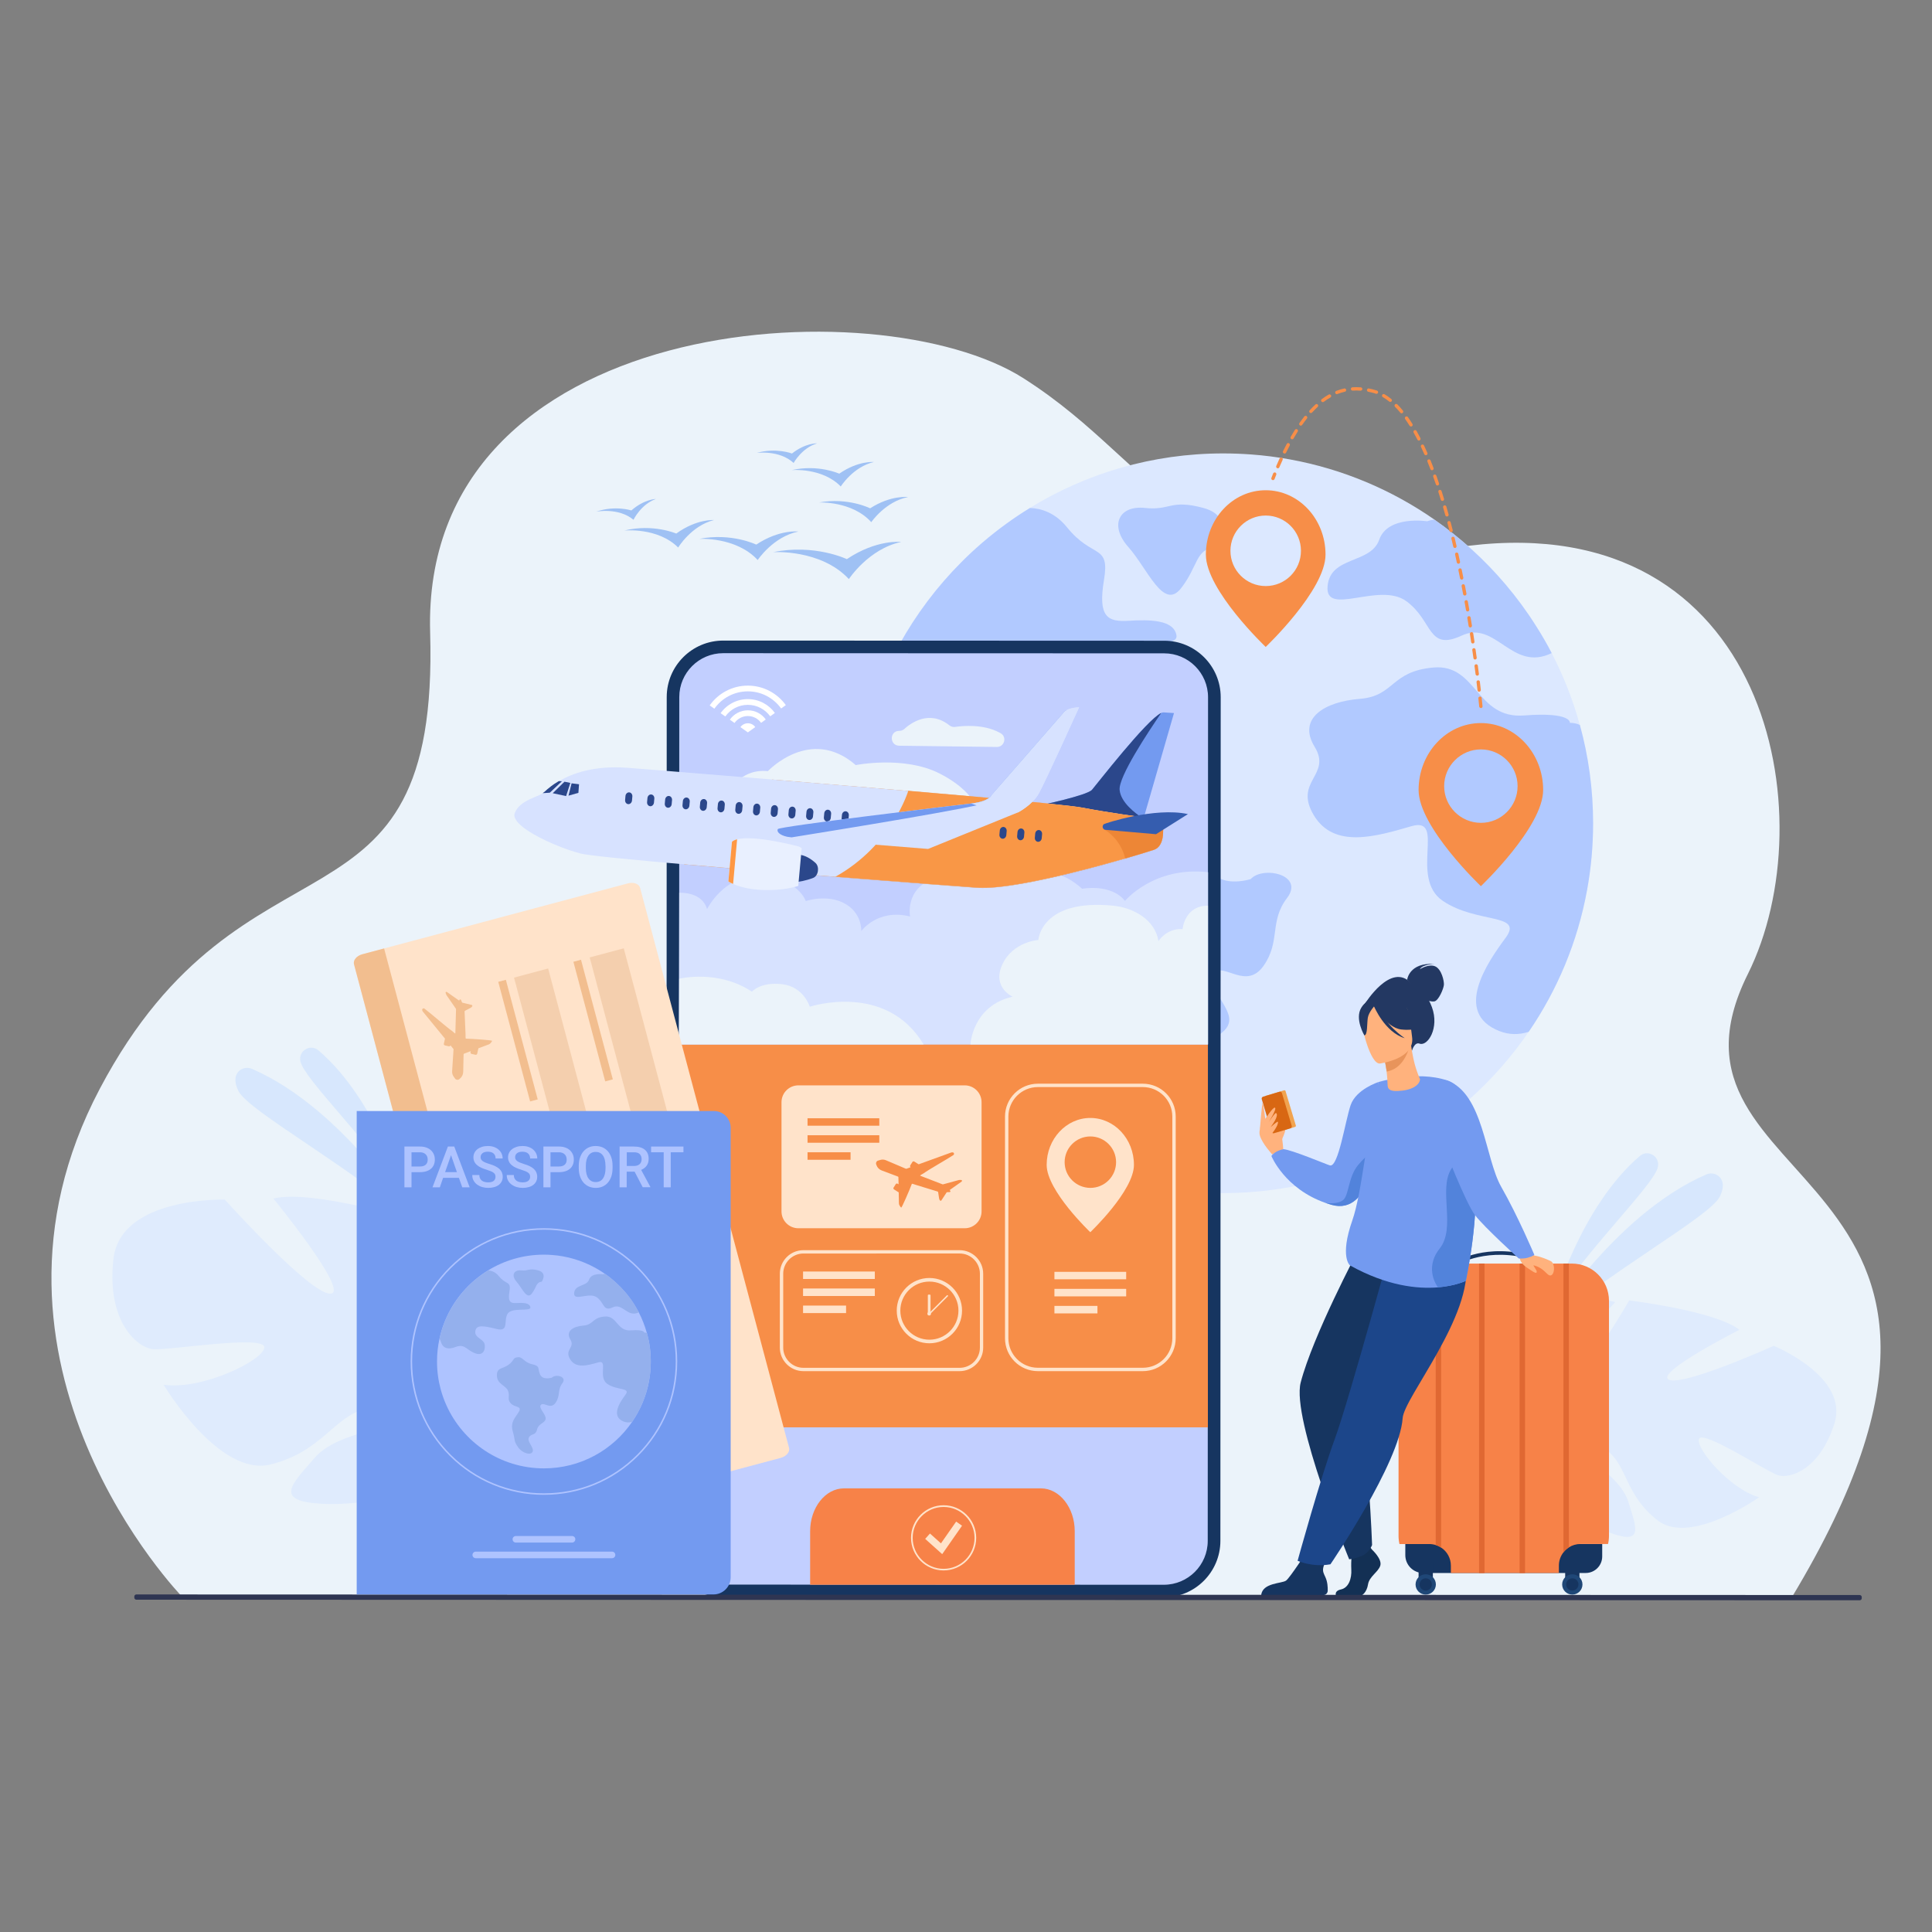 <?xml version="1.0" encoding="utf-8"?>
<!-- Generator: Adobe Illustrator 19.0.0, SVG Export Plug-In . SVG Version: 6.00 Build 0)  -->
<svg version="1.1" id="Illustration" xmlns="http://www.w3.org/2000/svg" xmlns:xlink="http://www.w3.org/1999/xlink" x="0px"
	 y="0px" viewBox="1355 -1355 3710 3710" style="enable-background:new 1355 -1355 3710 3710;" xml:space="preserve">
<rect x="1355" y="-1355" width="3710" height="3710" fill="#808080" stroke="none"/>
<style type="text/css">
	.st0{fill:#EBF3FA;}
	.st1{fill:#DCE8FF;}
	.st2{opacity:0.7;fill:#9FBDFF;}
	.st3{fill:#DFEBFD;}
	.st4{opacity:0.5;fill:#C5DDFF;}
	.st5{fill:#C2CFFF;}
	.st6{fill:#163560;}
	.st7{fill:#FFFFFF;}
	.st8{fill:#9FC1F4;}
	.st9{fill:#F78E48;}
	.st10{fill:#F78248;}
	.st11{fill:#1F4777;}
	.st12{fill:#E06832;}
	.st13{fill:#FFB27D;}
	.st14{fill:#F1A34F;}
	.st15{fill:#D86713;}
	.st16{fill:#739AF0;}
	.st17{fill:#5283DB;}
	.st18{fill:#133054;}
	.st19{fill:#1C468A;}
	.st20{fill:#233862;}
	.st21{fill:#E8945B;}
	.st22{fill:#FFE3CA;}
	.st23{fill:#2E3552;}
	.st24{fill:#D7E2FF;}
	.st25{fill:#2B478B;}
	.st26{fill:#E58638;}
	.st27{fill:#F99746;}
	.st28{opacity:0.5;fill:#E27727;}
	.st29{fill:#355DAF;}
	.st30{fill:#E9F0FF;}
	.st31{fill:#FF9843;}
	.st32{fill:#F2BE8F;}
	.st33{opacity:0.5;fill:#EABC92;}
	.st34{fill:#AEC3FF;}
	.st35{fill:#94B0ED;}
</style>
<g>
	<path class="st0" d="M1705.4,1711.9c0,0-437.4-448.6-158.8-976.1c278.5-527.5,652.3-262,634.4-876.1
		c-17.9-614.1,860-666.5,1139.3-488.4c279.4,178.1,277.6,392.6,854.5,321.8s686.9,520.7,536.7,822.1
		c-213.1,427.6,590.8,357.3,84,1197.6L1705.4,1711.9z"/>
	<path class="st1" d="M4414.2,225.9c0,43.6-3.9,86.4-11.5,127.9c-18.1,99.6-57,192-112.1,272.5
		c-127.9,187.1-342.9,309.8-586.7,309.8c-289.9,0-539.2-173.7-649.6-422.7c-14.6-32.8-26.7-66.9-36.2-102.1
		c-16-59.1-24.5-121.3-24.5-185.4c0-51.9,5.6-102.5,16.1-151.1c0.1-0.6,0.2-1.1,0.4-1.7c29.5-134.6,97.2-254.9,191.2-349
		c26.6-26.7,55.4-51.3,86.1-73.5c14.6-10.6,29.7-20.7,45.1-30.1c108.1-66.5,235.3-104.8,371.5-104.8c18.1,0,36,0.7,53.7,2
		c25,1.8,49.6,5,73.8,9.4c101.9,18.5,196.2,58.7,277.9,115.6h0c50.9,35.5,97,77.4,137,124.7c21,24.8,40.4,51.1,57.8,78.7
		c10.9,17.2,21,34.8,30.5,53c22.6,43.6,40.8,89.8,54.1,138.1C4405.4,97.3,4414.2,160.6,4414.2,225.9z"/>
	<path class="st2" d="M3462.7-92c-28.3,44.9,11.8,122.8-73.2,101.6s-137-30.7-141.7,16.5c-4.7,47.3,63.8,47.3,63.8,96.9
		c0,49.6-30.7,66-77.9,42.4c-47.3-23.6-60.8-57.8-115.7-36.6c-54.9,21.3-86.8,7.1-99.2-35.4c-2.2-7.5-5.2-13.5-8.8-18.6
		c0.1-0.6,0.2-1.1,0.4-1.7c29.5-134.6,97.2-254.9,191.2-349c26.6-26.7,55.4-51.3,86.1-73.5c14.6-10.6,29.7-20.7,45.1-30.1
		c22.1,0.8,48.6,9.2,71.2,37.1c49.6,61.4,82.7,30.7,70.9,101.6c-11.8,70.9,7.1,80.3,47.2,77.9c40.1-2.4,87.4-2.4,92.1,28.3
		C3618.6-103.8,3491-136.9,3462.7-92z"/>
	<path class="st2" d="M3756.7,333.1c0,0-62.6,20.1-79.1-23.6s2.4-53.1-53.1-66.1c-55.5-13-60.2-50.8-95.7-46.1
		c-35.4,4.7-17.7,18.9-59,49.6c-41.3,30.7-79.1,16.5-77.9,73.2c1.2,56.7,62.6,65.5,75,102.7c12.4,37.2-8.9,53.1,17.7,81.5
		c26.6,28.3,76.2,15.9,53.1,54.9c-23,39-58.5,69.1-40.7,129.3c17.7,60.2,5.3,63.8,35.4,106.3c30.1,42.5,88.6,56.7,97.4,28.3
		c8.9-28.3-40.7-65.5-24.8-93.9c15.9-28.3,42.5-8.9,53.1-51.4c10.6-42.5,53.7-42.5,57.3-72c3.5-29.5-52-74.4-30.7-93.3
		c21.3-18.9,63.8,34.2,96.8-13s10.6-85,44.9-129.9C3860.7,324.8,3780.4,307.1,3756.7,333.1z"/>
	<path class="st2" d="M4414.2,225.9c0,43.6-3.9,86.4-11.5,127.9c-18.1,99.6-57,192-112.1,272.5c-18.8,6.2-37.9,6-56.8-1.5
		c-88.6-35.4-23-131.1,12.4-178.9c35.4-47.8-54.9-26.6-120.5-70.9c-65.5-44.3,7.1-163-60.2-143.5c-67.3,19.5-148.8,44.3-187.8-21.3
		c-39-65.5,35.4-76.2,1.8-131.1c-33.7-54.9,19.5-86.8,86.8-92.1c67.3-5.3,58.5-53.1,141.7-60.2c83.3-7.1,81.5,99.2,173.6,92.1
		c92.1-7.1,88,14.2,88,14.2c6.6-0.2,13.1,1.2,19.2,4C4405.4,97.3,4414.2,160.6,4414.2,225.9z"/>
	<path class="st2" d="M4334.7-100.9c-76.6,37.3-107.3-64.1-172.8-33.6c-66,30.7-54.5-28.3-106.4-66.1
		c-52-37.8-155.9,30.7-151.2-28.3c4.7-59,82.7-42.5,99.2-89.7c16.5-47.2,92.1-35.4,92.1-35.4c4.3-1.6,8.9-2.7,13.7-3.1c0,0,0,0,0,0
		c50.9,35.5,97,77.4,137,124.7c21,24.8,40.4,51.1,57.8,78.7C4315.1-136.7,4325.3-119,4334.7-100.9z"/>
	<path class="st2" d="M3689.4-304.6c0,0,40.2-57.9-23.6-75c-63.8-17.1-62.6,5.3-112.2,0c-49.6-5.3-69.1,33.1-31.9,75
		c37.2,41.9,67.3,122.4,101,79.5C3656.4-268,3649.9-300.5,3689.4-304.6z"/>
	<path class="st3" d="M4877.7,1378.2c28.2-90-116.6-148.8-116.6-148.8s-173.8,78.2-201.4,65c-27.6-13.1,135.5-95.8,135.5-95.8
		c-46.5-36.5-211.7-56.4-211.7-56.4s-92.1,161.8-115.7,142.3c-23.5-19.5,88.9-139.1,88.9-139.1c-57.2-16.2-137.7,11.1-137.7,11.1
		c-114.2,55.4-70.3,254.6-143.7,295.5h0c0,0-14.9,6.7-35.1,21.3l13.1,8.4c3.3-2.8,6.7-5.5,10-7.9c0,0,0,0,0.1,0
		c0.1,0,0.1-0.1,0.1-0.1c2.2-1.4,5.3-3.5,9.2-6c0,0,0,0,0,0c0,0,0,0,0,0c9-5.3,15.4-9.3,19.8-12.4c0,0,0,0,0,0
		c27.7-16.9,81.5-40,81.1-37.2c-8.3,62.3,98.6,141.8,169.1,168.8c70.5,27,54.6-7.9,39.2-57.9c-15.3-50-90.5-87.4-104.2-111.9
		c-13.6-24.5,23.9-16.3,63.4,13.5c39.5,29.8,33.8,84.6,96.9,133.9c63.1,49.3,195-44.4,195-44.4c-55.6-15.2-122.4-93.9-115.4-112
		c7-18,129.1,62.2,151.4,69.7C4791.3,1485.2,4849.4,1468.3,4877.7,1378.2z"/>
	<path class="st3" d="M1572.8,1062.8c13.5-120.3,213.9-114.2,213.9-114.2s163.5,181.7,202.7,180.6c39.2-1.1-109.4-182.6-109.4-182.6
		c73.5-18.7,277.6,43.4,277.6,43.4s24.3,237.6,62.1,226.9c37.8-10.7-32.3-209.3-32.3-209.3c75.5,10.5,155.9,84.4,155.9,84.4
		c105.3,124.2-49.3,335.2,15.6,421.2l0,0c0,0,14.1,15.6,30.2,43.2l-19.7,3c-2.4-5-5-9.9-7.7-14.5c0,0,0-0.1-0.1-0.1
		c0-0.1-0.1-0.1-0.1-0.2c-1.8-2.8-4.4-6.9-7.6-11.8c0,0,0,0,0,0c0,0,0,0,0,0c-7.8-10.8-13.2-18.9-16.8-24.8c0,0,0,0,0-0.1
		c-23.7-34.2-75-89.1-75.9-85.7c-22.6,77.4-189.1,115.3-285.9,110.6c-96.8-4.8-60-37.6-16.1-88.3c43.9-50.7,151.5-55.7,180.2-77.4
		c28.7-21.7-19.6-31.5-81.4-17c-61.8,14.5-83.5,81.8-183,107c-99.6,25.2-205.8-153-205.8-153c73.1,10.9,192.3-46.9,193.4-71.7
		c1.1-24.8-183.8,6.2-213.8,3.4C1618.7,1233,1559.3,1183.1,1572.8,1062.8z"/>
	<g>
		<path class="st4" d="M4337.8,1147.6c0,0,51.9-185.2,166.2-282.8c15.2-13,38.3,0.4,34.8,20.1c-0.1,0.3-0.1,0.7-0.2,1
			C4532.1,919.3,4401.7,1044.5,4337.8,1147.6z"/>
		<path class="st4" d="M4317.6,1199.8c0,0,133.1-220.9,313.9-299.5c11-4.8,24.3-0.4,29.5,10.5c3.4,7.1,3.8,17.3-3.5,32.1
			C4637.9,982.3,4432.6,1093.3,4317.6,1199.8z"/>
	</g>
	<g>
		<path class="st4" d="M2132.7,944.8c0,0-51.9-185.2-166.2-282.8c-15.2-13-38.3,0.4-34.8,20.1c0.1,0.3,0.1,0.7,0.2,1
			C1938.4,716.6,2068.7,841.7,2132.7,944.8z"/>
		<path class="st4" d="M2152.8,997c0,0-133.1-220.9-313.9-299.5c-11-4.8-24.3-0.4-29.5,10.5c-3.4,7.1-3.8,17.3,3.5,32.1
			C1832.5,779.5,2037.8,890.5,2152.8,997z"/>
	</g>
	<path class="st5" d="M3686.9-16.1l-0.6,1620.1c0,53.2-43.2,96.3-96.4,96.3l-846.9-0.3c-53.2,0-96.4-43.2-96.3-96.4l0.6-1620.1
		c0-53.2,43.2-96.3,96.4-96.3l846.9,0.3C3643.8-112.4,3686.9-69.3,3686.9-16.1z"/>
	<path class="st6" d="M3590,1712.4l-846.9-0.3c-59.8,0-108.4-48.7-108.4-108.5l0.6-1620.1c0-59.8,48.7-108.4,108.5-108.4l846.9,0.3
		c59.8,0,108.4,48.7,108.4,108.5l-0.6,1620.1C3698.4,1663.8,3649.8,1712.4,3590,1712.4z M2743.7-100.7c-46.5,0-84.3,37.8-84.3,84.2
		l-0.6,1620.1c0,46.5,37.8,84.3,84.2,84.3l846.9,0.3c46.5,0,84.3-37.8,84.3-84.2l0.6-1620.1c0-46.5-37.8-84.3-84.2-84.3
		L2743.7-100.7z"/>
	<g>
		<path class="st7" d="M2805.3,41.2l-14.2,10.2l-14.3-10.1c3.2-4.5,8.4-7.4,14.3-7.4C2797,33.9,2802.2,36.7,2805.3,41.2z"/>
		<g>
			<path class="st7" d="M2791.1,9c-14.3,0-27,7.1-34.6,18l9,6.3c5.7-8,15.1-13.3,25.6-13.3c10.5,0,19.8,5.2,25.4,13.1l9-6.5
				C2817.8,15.9,2805.3,9,2791.1,9z"/>
		</g>
		<g>
			<path class="st7" d="M2791.1-38.4c-30.3,0-57.1,15-73.3,38l9,6.3c14.2-20.1,37.7-33.3,64.3-33.3c26.3,0,49.6,13,63.9,32.9l9-6.5
				C2847.7-23.6,2821.1-38.4,2791.1-38.4z"/>
		</g>
		<g>
			<path class="st7" d="M2791.1-12.5c-21.5,0-40.7,10.6-52.3,27l9,6.3c9.6-13.5,25.4-22.3,43.2-22.3c17.7,0,33.3,8.7,43,22l9-6.4
				C2831.4-2,2812.5-12.5,2791.1-12.5z"/>
		</g>
	</g>
	<g>
		<path class="st8" d="M2981.2-281.3c0,0-61.8-29.7-141.5-13.4c0,0,91.3-6.2,145.4,51.7c0,0,37.8-58,100.4-71.3
			C3085.5-314.3,3038.8-319.9,2981.2-281.3z"/>
		<path class="st8" d="M2807.2-309.2c0,0-47.6-23.2-109.4-11c0,0,70.6-4.4,112.2,40.6c0,0,29.5-44.7,78-54.7
			C2888-334.3,2851.9-338.8,2807.2-309.2z"/>
		<path class="st8" d="M2653.6-330.4c0,0-44.2-19.3-99.9-5.8c0,0,64.1-6.7,103.6,32.6c0,0,25.1-41.8,68.8-52.8
			C2726.1-356.3,2693.1-359,2653.6-330.4z"/>
		<path class="st8" d="M2567.4-374.8c0,0-31-10.2-67.8,2.4c0,0,42.8-8.6,71.9,15.5c0,0,14.3-29.8,43.1-39.9
			C2614.7-396.9,2592.3-396.6,2567.4-374.8z"/>
		<path class="st8" d="M2875.8-484.1c0,0-30.5-11.8-67.8-1.1c0,0,43.2-6.3,71,19.2c0,0,15.8-29,45.1-37.6
			C2924.1-503.7,2901.7-504.6,2875.8-484.1z"/>
		<path class="st8" d="M3025.9-378.9c0,0-42.5-21.4-98.1-11.2c0,0,63.5-3.1,100.3,37.8c0,0,27.1-39.8,70.7-48.2
			C3098.7-400.4,3066.4-404.9,3025.9-378.9z"/>
		<path class="st8" d="M2966.6-445.4c0,0-40-18.3-91.1-6.9c0,0,58.5-5.1,94,31.5c0,0,23.6-37.7,63.6-47
			C3033.2-467.8,3003.2-470.8,2966.6-445.4z"/>
	</g>
	<g>
		<path class="st9" d="M4079.1,162.1c0,71,119.6,184.6,119.6,184.6s119.6-113.5,119.6-184.6c0-71-53.6-128.6-119.6-128.6
			C4132.6,33.5,4079.1,91.1,4079.1,162.1z M4128.2,154.6c0-38.8,31.7-70.5,70.5-70.5c39,0,70.5,31.7,70.5,70.5
			c0,39-31.5,70.5-70.5,70.5C4159.9,225,4128.2,193.6,4128.2,154.6z"/>
	</g>
	<g>
		<path class="st9" d="M3670.6-290c0,68.2,114.9,177.3,114.9,177.3s114.9-109.1,114.9-177.3c0-68.2-51.4-123.6-114.9-123.6
			C3722-413.6,3670.6-358.3,3670.6-290z M3717.8-297.3c0-37.3,30.4-67.7,67.7-67.7c37.5,0,67.7,30.4,67.7,67.7
			c0,37.5-30.2,67.7-67.7,67.7C3748.2-229.6,3717.8-259.8,3717.8-297.3z"/>
	</g>
	<g>
		<path class="st6" d="M4400,1665.6h-312.1c-19,0-34.3-15.4-34.3-34.3V1610h378.1v23.9C4431.7,1651.4,4417.5,1665.6,4400,1665.6z"/>
		<path class="st10" d="M4444.7,1142.8v451.3c0,5.4-0.6,10.7-1.8,15.8H4390c-8.2,0-15.9,2.4-22.3,6.5c-4,2.5-7.5,5.7-10.4,9.5
			c-5.5,7.1-8.8,15.9-8.8,25.6v14.1h-207.4v-14.1c0-14.5-7.4-27.3-18.7-34.7c-3.2-2.1-6.7-3.8-10.4-4.9c-3.9-1.2-8.1-1.9-12.4-1.9
			h-57.2c-1.2-5.1-1.8-10.4-1.8-15.8v-451.3c0-39.5,32-71.5,71.4-71.5h261.3C4412.7,1071.4,4444.7,1103.4,4444.7,1142.8z"/>
		<g>
			<path class="st6" d="M4318.7,1071.1c-93.6-36.9-158.9-0.6-159.5-0.2l-3.4-5.9c0.7-0.4,17.4-9.9,46.2-14.7
				c26.5-4.4,68.7-5.5,119.2,14.4L4318.7,1071.1z"/>
		</g>
		<rect x="4079.1" y="1644.7" class="st6" width="27.4" height="37.3"/>
		<ellipse class="st11" cx="4092.8" cy="1687.6" rx="19.5" ry="19.5"/>
		<ellipse class="st6" cx="4092.8" cy="1687.6" rx="11.8" ry="11.8"/>
		<rect x="4360.6" y="1644.7" class="st6" width="27.4" height="37.3"/>
		<ellipse class="st11" cx="4374.3" cy="1687.6" rx="19.5" ry="19.5"/>
		<ellipse class="st6" cx="4374.3" cy="1687.6" rx="11.8" ry="11.8"/>
		<path class="st12" d="M4122.4,1071.4v545.5c-3.2-2.1-6.7-3.8-10.4-4.9v-540.5H4122.4z"/>
		<rect x="4195.3" y="1071.4" class="st12" width="10.4" height="594.3"/>
		<rect x="4273.1" y="1071.4" class="st12" width="10.4" height="594.3"/>
		<path class="st12" d="M4367.7,1071.4v545.1c-4,2.5-7.5,5.7-10.4,9.5v-554.6H4367.7z"/>
	</g>
	<g>
		<path class="st13" d="M3814.9,837.7c0-0.8,11.4-24.3,7.8-26.2c-3.6-1.8-10.1-1.5-10.9,2.6C3811,818.3,3814.9,837.7,3814.9,837.7z"
			/>
		<path class="st13" d="M3819.2,851.8c0-2.3-2.7-37.6-8.6-44.6c-5.9-7-18.1-17-21.9-16.7c-3.8,0.3-18.8,20.2-14.3,35.4
			c4.5,15.2,23.5,35.8,23.5,35.8L3819.2,851.8z"/>
		<g>
			<path class="st14" d="M3841.9,809l-34.6,10.4c-1.1,0.3-2.4-0.3-2.7-1.5l-19.8-66.1c-0.3-1.1,0.3-2.4,1.5-2.7l34.6-10.4
				c1.1-0.3,2.4,0.3,2.7,1.5l19.8,66.1C3843.7,807.5,3843,808.7,3841.9,809z"/>
			<path class="st15" d="M3832.9,811.7l-31.4,9.4c-2,0.6-4.2-0.5-4.8-2.6l-18.8-62.8c-0.6-2,0.5-4.2,2.6-4.8l31.4-9.4
				c2-0.6,4.2,0.5,4.8,2.6l18.8,62.8C3836,809,3834.9,811.1,3832.9,811.7z"/>
		</g>
		<path class="st13" d="M3785.1,793c0,0,14.4-22.2,18-21c5,1.8-13.1,29.9-13.1,29.9s13.4-21,15.5-19.5c4.8,3.6-2.8,16.8-10.4,27
			c0,0,13.5-12.4,13.9-10.1c1.5,7.8-14.8,26.7-14.8,26.7l-9.1-20.9V793z"/>
		<path class="st13" d="M3774.2,813.6c0.7-2.7,4.2-55.7,5.7-50.7c1.5,5,5.1,32.8,5.1,32.8L3774.2,813.6z"/>
		<path class="st16" d="M4004.5,799c0,0-1.5,57.6-18.1,104.1c-13.1,36.7-35.7,66.5-74.4,55.5c-4-1.1-7.8-2.3-11.5-3.6c0,0,0,0,0,0
			c-78.6-27.4-104-90.1-104-90.1c5.9-9.7,22.8-13.2,22.8-13.2c15.8,0.9,85.4,30.4,89.8,31.3c16.1,3.2,29.1-85.2,39.5-115.8
			c10.5-30.6,53.3-44.3,53.3-44.3L4004.5,799z"/>
		<path class="st17" d="M3987.8,861.6l-1.5,41.5c-13.1,36.7-35.7,66.5-74.4,55.5c-4-1.1-7.8-2.3-11.5-3.6c1.2,0.2,24.9,3.4,34.8-6.5
			c10.2-10.2,9.1-44,27.9-66.5C3981.9,859.5,3987.8,861.6,3987.8,861.6z"/>
		<path class="st18" d="M3990,1621.1c0,0,19.3,17.7,15.6,30.2c-3.8,12.5-21.2,20.9-23.6,36.2c-2.4,15.3-11.8,23.7-20.3,23.7
			c-8.5,0-40.5,0-40.5,0s-6.3-10.8,8.8-14c15.1-3.3,20.8-21.3,19.9-38c-0.9-16.7,1.4-39,1.4-39l32.1-7.4L3990,1621.1z"/>
		<path class="st6" d="M3776.8,1708.1h119.2c4.7,0,8.5-3.7,8.6-8.4c0.2-7-0.4-17.1-4.3-25.7c-6.4-14.1-10.4-16.6,16.5-57.6
			c-8.1,8.3-29.9,4.5-48.3,2c-2.3,3.7-36.4,56.4-43.9,61.8C3816.5,1686.1,3779.4,1684,3776.8,1708.1z"/>
		<path class="st6" d="M3962.6,1046.8c0,0-86.5,163.1-109.9,253c-18.2,69.7,93.1,339.5,93.1,339.5s9.1-0.6,23.9-6.4
			c14.6-5.7,20.1-21.1,20.1-21.1s-6.6-192.9-29.1-286.2c-5.1-20.9,24.5-88.5,74.4-125.5c49.9-37,70.6-156.1,41-164.1
			C4046.3,1027.9,3962.6,1046.8,3962.6,1046.8z"/>
		<path class="st19" d="M4036.6,1000.5c0,0-90.9,333.2-118.5,408c-27.6,74.8-71.3,233.6-71.3,233.6s27.6,13,63,6.8
			c0,0,132.9-194.7,138.7-280.7c2.7-39.8,136.3-197.4,121.4-300.3L4036.6,1000.5z"/>
		<path class="st16" d="M4169.9,1104.5c0,0-19.3,9.7-53.5,12.6h0c-39.1,3.3-97.8-2.5-169.2-42.2c0,0-19.9-16.4,4.6-86.2
			c18.5-52.8,27.5-164.2,50.2-265.8c0,0,73.3-23,132.2-3.1c45,15.2,40.5,84.2,48.8,156c0.8,6.7,1.7,13.4,2.7,20.1
			C4197.8,974.6,4169.9,1104.5,4169.9,1104.5z"/>
		<path class="st20" d="M3976,572.6c0,0,50.1-81.5,88.8-39.5c0,0,25.3,6.5,39.9,45.9c14.8,40.3-8.3,75.8-23.7,70.1
			c-9.9-3.7-14.5,13.3-14.5,13.3L3976,572.6z"/>
		<path class="st20" d="M4057.1,526.6c0,0,3.4-33.7,52.7-30.5c0,0-23.3,0.4-28.3,10.1c0,0,16.9-10.9,29.3-5.6
			c12.4,5.3,17.6,28.4,16.9,35.8c-0.7,7.4-10.2,30.4-18.5,31.6c-8.3,1.2-19.2-4.7-19.2-4.7L4057.1,526.6z"/>
		<path class="st13" d="M4081.9,717.7c-4.6-12.3-11.5-25.3-17.1-64.7l-3,1l-49.8,17.5c0,0,3.5,16,5.7,31.1c0.9,6.2,1.6,17.3,2,27
			c0.4,9.9,10.2,10.8,20,10.4C4066.2,738.8,4080.7,729,4081.9,717.7z"/>
		<path class="st21" d="M4012.2,671.6c0,0,3.5,16,5.7,31.1c28.5-4.9,39.9-33.3,44-48.7L4012.2,671.6z"/>
		<path class="st20" d="M4066.4,647.7c0,0,11.6-25.9,12.3-46.7c0.5-14.9-14.6-67.5-67.5-52c0,0-15.4,3.8-28.7,15.9
			c-10.6,9.6-25,29.1,0.6,73.3l7.2,15.1L4066.4,647.7z"/>
		<path class="st13" d="M4004.7,687.3c0,0,68-8.7,61.9-50.9c-6-42.2-1.3-71.8-45-68.1c-43.7,3.7-49.8,21.1-51.2,35.7
			C3969,618.6,3986.8,688.5,4004.7,687.3z"/>
		<path class="st20" d="M3990.6,571.8c0,0,25.7,46.9,55.3,50.1c29.5,3.2,40.8-6.2,40.8-6.2s-24.4-14.2-33.3-43.9
			C4053.4,571.8,4001.2,546.2,3990.6,571.8z"/>
		<path class="st20" d="M3995.7,575.1c0,0-12.3,13.1-14.1,24.3c-1.8,11.2-0.2,33.6-6.7,33.8c0,0-18.8-31.7-5.9-53
			C3982.8,557.6,3995.7,575.1,3995.7,575.1z"/>
		<path class="st20" d="M3993.4,577.2c0,0,20.7,50,59.1,61.4c0,0-40.5-26.7-48.5-60.5C3995.9,544.3,3993.4,577.2,3993.4,577.2z"/>
		<path class="st17" d="M4169.9,1104.5c0,0-19.3,9.7-53.5,12.6h0c0,0-28.1-35.2,3.3-74.7s-2.4-112.3,21.7-151.9
			c16.8-27.6,33.1-21.1,41.5-14.7c0.8,6.7,1.7,13.4,2.7,20.1C4197.8,974.6,4169.9,1104.5,4169.9,1104.5z"/>
		<path class="st13" d="M4293.2,1046c0,0,4.2,9.7,10,10.4c9.5,1.1,27.6,9,30.4,10.7c7.7,4.6,7.2,25-0.5,27s-11.6-15.2-35.6-19.8
			c-8.2-1.6-20.1,4.1-24.9-15.5L4293.2,1046z"/>
		<path class="st16" d="M4134,719.8c70,25.7,72.6,149.7,103.8,204.3c32.2,56.3,63.5,130.4,63.5,130.4s-0.6,2.2-12.6,5.7
			c-8.5,2.4-17.3,1.4-17.3,1.4s-66.1-59.8-84.1-83.4c-18-23.6-60.3-133.1-60.3-133.1S4106.2,709.6,4134,719.8z"/>
		<path class="st13" d="M4274.3,1063.5c0,0,1.7,8.3,12,15.1c10.3,6.7,18.6,13.5,19.6,9.3c1-4.2-5.7-8.7-7.3-16.4
			C4297,1063.8,4274.3,1063.5,4274.3,1063.5z"/>
	</g>
	<rect x="2658.8" y="650.6" class="st9" width="1015.7" height="735.3"/>
	<path class="st10" d="M3418.8,1585.4v99.2c0,1.2,0,2.4-0.1,3.6h-507.9c-0.1-1.2-0.1-2.4-0.1-3.6v-99.2c0-45.2,29.2-82.3,64.9-82.3
		h378.3C3389.6,1503.1,3418.8,1540.2,3418.8,1585.4z"/>
	<g>
		<g>
			<polygon class="st22" points="3164.3,1629.4 3131.6,1600.1 3140.8,1589.8 3161.9,1608.7 3191.1,1566.9 3202.4,1574.8 			"/>
		</g>
		<g>
			<path class="st22" d="M3167,1660.7c-34.5,0-62.6-28.1-62.6-62.6c0-34.5,28.1-62.6,62.6-62.6c34.5,0,62.6,28.1,62.6,62.6
				C3229.6,1632.6,3201.5,1660.7,3167,1660.7z M3167,1538.8c-32.7,0-59.4,26.6-59.4,59.4c0,32.7,26.6,59.4,59.4,59.4
				s59.4-26.6,59.4-59.4C3226.3,1565.4,3199.7,1538.8,3167,1538.8z"/>
		</g>
	</g>
	<path class="st0" d="M2749.8,172.3c0,0,23.5-52.4,79.8-46.5c0,0,81.6-87.3,168.7-11.6c0,0,92.6-18.7,161.1,16.2
		c45.7,23.3,60.8,47.8,60.8,47.8L2749.8,172.3z"/>
	<path class="st0" d="M3081.1,48.5c0.3,0,0.6,0,0.9,0c3.6-0.1,7-1.3,9.6-3.7c11.8-10.8,47.9-37.7,86.7-6.8c3,2.4,7,3.4,10.8,2.9
		c15-2.2,54.1-5.7,84.8,10.7c0.8,0.4,1.7,0.9,2.5,1.3c12.8,7.2,7.4,26.7-7.2,26.5l-187.6-2.4C3063.1,76.6,3062.7,49.1,3081.1,48.5z"
		/>
	<g>
		<path class="st22" d="M3549.6,1278H3348c-34.8,0-63.1-28.3-63.1-63.1V789.1c0-34.8,28.3-63.1,63.1-63.1h201.6
			c34.8,0,63.1,28.3,63.1,63.1v425.8C3612.6,1249.7,3584.3,1278,3549.6,1278z M3348,732.5c-31.2,0-56.6,25.4-56.6,56.6v425.8
			c0,31.2,25.4,56.6,56.6,56.6h201.6c31.2,0,56.6-25.4,56.6-56.6V789.1c0-31.2-25.4-56.6-56.6-56.6H3348z"/>
	</g>
	<path class="st22" d="M3207.5,1003.6h-319.4c-17.9,0-32.4-14.5-32.4-32.4V761.6c0-17.9,14.5-32.4,32.4-32.4h319.4
		c17.9,0,32.4,14.5,32.4,32.4v209.6C3239.9,989.1,3225.4,1003.6,3207.5,1003.6z"/>
	<g>
		<path class="st22" d="M3197.7,1278h-299.9c-25,0-45.3-20.3-45.3-45.3V1091c0-25,20.3-45.3,45.3-45.3h299.9
			c25,0,45.3,20.3,45.3,45.3v141.7C3243.1,1257.6,3222.7,1278,3197.7,1278z M2897.9,1052.1c-21.4,0-38.9,17.4-38.9,38.9v141.7
			c0,21.4,17.4,38.9,38.9,38.9h299.9c21.4,0,38.9-17.4,38.9-38.9V1091c0-21.4-17.4-38.9-38.9-38.9H2897.9z"/>
	</g>
	<g>
		<path class="st22" d="M3364.9,881.9c0,49.8,83.8,129.3,83.8,129.3s83.8-79.6,83.8-129.3c0-49.8-37.5-90.1-83.8-90.1
			C3402.5,791.8,3364.9,832.2,3364.9,881.9z M3399.4,876.7c0-27.2,22.2-49.4,49.4-49.4c27.3,0,49.4,22.2,49.4,49.4
			c0,27.3-22.1,49.4-49.4,49.4C3421.6,926,3399.4,904,3399.4,876.7z"/>
	</g>
	<path class="st9" d="M3200.7,910.9l-4,0c-0.1,0-0.3,0-0.4,0.1l-30.4,8.3c-0.4,0.1-0.8,0.1-1.1-0.1l-42.8-16.5
		c-1.1-0.5,5.5-3.8,6.5-4.5c10.7-7.8,44.6-26.7,57.3-35.2c2-1.3,1.5-4.5-0.9-5c-1.1-0.3-2.3-0.2-3.5,0.2l-62.3,22.6l-8.4-5.3
		c-1.2-0.8-2.8-0.4-3.6,0.8l-4.1,6.5c-0.8,1.2-0.4,2.8,0.7,3.6l-8,2.9c-0.4,0.1-0.8,0.1-1.2,0l-38.3-16.3c-3.4-1.4-7.2-1.7-10.7-0.6
		c-1.4,0.4-3,0.9-4.4,1.3c-3,0.9-4.6,4.1-3.6,7l0.5,1.5c1.6,4.8,5.3,8.6,10.1,10.4l31.1,11.7c0.6,0.2,1,0.8,1,1.5l0.3,13.4l-1.8-1.1
		c-1.2-0.8-2.8-0.4-3.6,0.8l-4.1,6.5c-0.8,1.2-0.4,2.8,0.8,3.6l9,5.7l0.4,21c0,1.7,0.6,3.3,1.5,4.7c1.2,1.8,2.5,3.7,3,3.5
		c1.5-0.7,15.6-32.9,20.3-45.6c0.3-0.7,6.4,1.6,7.1,1.8l42.4,13c0.5,0.2,0.9,0.7,1,1.3l1.9,12.4c0.2,1.4,0.9,2.7,1.9,3.6l0,0
		c0.7,0.7,1.9,0.5,2.4-0.3l9.9-15.1c0.3-0.4,0.8-0.7,1.3-0.7l4.6-0.1c1.4,0,2.1-1.8,1.1-2.8l-1.1-1.1l23-16.3
		C3203,912.9,3202.3,910.9,3200.7,910.9z"/>
	<g>
		<g>
			<path class="st22" d="M3139.7,1224.5c-34.6,0-62.7-28.1-62.7-62.7s28.1-62.7,62.7-62.7c34.6,0,62.7,28.1,62.7,62.7
				S3174.2,1224.5,3139.7,1224.5z M3139.7,1106c-30.8,0-55.8,25-55.8,55.8c0,30.8,25,55.8,55.8,55.8c30.8,0,55.8-25,55.8-55.8
				C3195.5,1131,3170.4,1106,3139.7,1106z"/>
		</g>
		<g>
			<path class="st22" d="M3140.4,1170.2h-2.2c-0.8,0-1.5-0.7-1.5-1.5v-36.2c0-0.8,0.7-1.5,1.5-1.5h2.2c0.8,0,1.5,0.7,1.5,1.5v36.2
				C3141.9,1169.5,3141.2,1170.2,3140.4,1170.2z"/>
			<path class="st22" d="M3138.5,1169.1L3138.5,1169.1c-0.6-0.6-0.6-1.4-0.1-1.8l34.9-34.9c0.5-0.5,1.3-0.5,1.8,0l0.1,0.1
				c0.5,0.5,0.5,1.3,0,1.8l-34.9,34.9C3139.8,1169.6,3139,1169.6,3138.5,1169.1z"/>
			<circle class="st22" cx="3139.3" cy="1167.8" r="3.4"/>
		</g>
	</g>
	<g>
		<rect x="2897.1" y="1086.7" class="st22" width="137.8" height="14.3"/>
		<rect x="2897.1" y="1119.3" class="st22" width="137.8" height="14.4"/>
		<rect x="2897.1" y="1152.1" class="st22" width="82.6" height="14.4"/>
	</g>
	<g>
		<rect x="3379.8" y="1087.3" class="st22" width="137.8" height="14.3"/>
		<rect x="3379.8" y="1120" class="st22" width="137.8" height="14.4"/>
		<rect x="3379.8" y="1152.7" class="st22" width="82.6" height="14.4"/>
	</g>
	<g>
		<rect x="2905.7" y="792.4" class="st9" width="137.8" height="14.3"/>
		<rect x="2905.7" y="825" class="st9" width="137.8" height="14.4"/>
		<rect x="2905.7" y="857.7" class="st9" width="82.6" height="14.4"/>
	</g>
	<g>
		<path class="st9" d="M4198.7,4.6c-1.6,0-3-1.3-3.2-2.9c0-0.1-0.5-5.7-1.6-15.6c-0.2-1.8,1.1-3.4,2.9-3.5c1.8-0.2,3.4,1.1,3.5,2.9
			c1.1,10,1.6,15.7,1.6,15.7c0.2,1.8-1.1,3.3-2.9,3.5C4198.9,4.6,4198.8,4.6,4198.7,4.6z M4195.4-26.6c-1.6,0-3-1.2-3.2-2.9
			c-0.5-4.7-1.1-9.9-1.8-15.5c-0.2-1.8,1-3.4,2.8-3.6c1.8-0.2,3.4,1,3.6,2.8c0.7,5.6,1.3,10.8,1.8,15.5c0.2,1.8-1.1,3.4-2.8,3.6
			C4195.6-26.6,4195.5-26.6,4195.4-26.6z M4191.7-57.6c-1.6,0-3-1.2-3.2-2.8c-0.6-4.9-1.3-10.1-2-15.4c-0.2-1.8,1-3.4,2.8-3.6
			c1.8-0.2,3.4,1,3.6,2.8c0.7,5.4,1.4,10.5,2,15.5c0.2,1.8-1,3.4-2.8,3.6C4191.9-57.6,4191.8-57.6,4191.7-57.6z M4187.6-88.5
			c-1.6,0-3-1.2-3.2-2.8c-0.7-5-1.4-10.1-2.2-15.4c-0.3-1.8,1-3.4,2.7-3.6c1.8-0.3,3.4,1,3.6,2.7c0.8,5.3,1.5,10.4,2.2,15.4
			c0.2,1.8-1,3.4-2.7,3.6C4187.9-88.5,4187.7-88.5,4187.6-88.5z M4183.2-119.3c-1.6,0-2.9-1.1-3.2-2.7c-0.7-5-1.5-10.2-2.3-15.4
			c-0.3-1.8,0.9-3.4,2.7-3.7c1.7-0.3,3.4,0.9,3.7,2.7c0.8,5.2,1.6,10.4,2.3,15.4c0.3,1.8-1,3.4-2.7,3.7
			C4183.5-119.3,4183.3-119.3,4183.2-119.3z M4178.4-150.1c-1.6,0-2.9-1.1-3.2-2.7c-0.8-5-1.6-10.2-2.5-15.3
			c-0.3-1.8,0.9-3.4,2.6-3.7c1.7-0.3,3.4,0.9,3.7,2.6c0.9,5.2,1.7,10.3,2.5,15.4c0.3,1.8-0.9,3.4-2.7,3.7
			C4178.8-150.1,4178.6-150.1,4178.4-150.1z M4173.3-180.8c-1.5,0-2.9-1.1-3.2-2.7c-0.9-5.1-1.8-10.2-2.7-15.3
			c-0.3-1.7,0.9-3.4,2.6-3.7c1.7-0.3,3.4,0.8,3.7,2.6c0.9,5.2,1.8,10.3,2.7,15.3c0.3,1.8-0.9,3.4-2.6,3.7
			C4173.7-180.8,4173.5-180.8,4173.3-180.8z M4167.8-211.4c-1.5,0-2.9-1.1-3.2-2.6c-0.9-5.1-1.9-10.1-2.9-15.3
			c-0.3-1.7,0.8-3.4,2.6-3.8c1.7-0.3,3.4,0.8,3.8,2.6c1,5.1,2,10.2,2.9,15.3c0.3,1.7-0.8,3.4-2.6,3.8
			C4168.2-211.5,4168-211.4,4167.8-211.4z M4161.9-242c-1.5,0-2.8-1.1-3.2-2.6c-1-5.1-2-10.1-3.1-15.2c-0.4-1.7,0.8-3.4,2.5-3.8
			c1.8-0.4,3.4,0.8,3.8,2.5c1.1,5.1,2.1,10.2,3.1,15.3c0.3,1.7-0.8,3.4-2.5,3.8C4162.4-242,4162.2-242,4161.9-242z M4155.6-272.5
			c-1.5,0-2.8-1-3.1-2.5c-1.1-5-2.2-10.1-3.3-15.1c-0.4-1.7,0.7-3.5,2.4-3.8c1.7-0.4,3.5,0.7,3.8,2.4c1.1,5.1,2.2,10.1,3.3,15.2
			c0.4,1.7-0.7,3.4-2.5,3.8C4156.1-272.5,4155.8-272.5,4155.6-272.5z M4148.8-302.8c-1.5,0-2.8-1-3.1-2.5
			c-1.2-5.1-2.4-10.1-3.6-15.1c-0.4-1.7,0.6-3.5,2.4-3.9c1.7-0.4,3.5,0.6,3.9,2.4c1.2,5.1,2.4,10.1,3.6,15.2
			c0.4,1.7-0.7,3.5-2.4,3.9C4149.3-302.8,4149.1-302.8,4148.8-302.8z M4141.5-333.1c-1.4,0-2.7-1-3.1-2.4c-1.3-5-2.6-10-3.9-15
			c-0.5-1.7,0.6-3.5,2.3-3.9c1.7-0.5,3.5,0.6,3.9,2.3c1.3,5,2.6,10,3.9,15.1c0.4,1.7-0.6,3.5-2.3,3.9
			C4142-333.1,4141.7-333.1,4141.5-333.1z M4133.5-363.2c-1.4,0-2.7-0.9-3.1-2.4c-1.4-5-2.8-10-4.2-14.9c-0.5-1.7,0.5-3.5,2.2-4
			c1.7-0.5,3.5,0.5,4,2.2c1.4,5,2.9,10,4.3,15c0.5,1.7-0.5,3.5-2.2,4C4134.1-363.2,4133.8-363.2,4133.5-363.2z M4124.8-393.1
			c-1.4,0-2.7-0.9-3.1-2.3c-1.5-5-3.1-9.9-4.6-14.8c-0.5-1.7,0.4-3.5,2.1-4c1.7-0.5,3.5,0.4,4,2.1c1.6,4.9,3.1,9.9,4.7,14.9
			c0.5,1.7-0.4,3.5-2.1,4C4125.4-393.1,4125.1-393.1,4124.8-393.1z M4115.3-422.7c-1.3,0-2.6-0.8-3-2.2c-1.7-4.9-3.4-9.9-5.1-14.6
			c-0.6-1.7,0.3-3.5,1.9-4.1c1.7-0.6,3.5,0.3,4.1,1.9c1.7,4.8,3.5,9.8,5.1,14.7c0.6,1.7-0.3,3.5-2,4.1
			C4116-422.7,4115.6-422.7,4115.3-422.7z M3799.5-433c-0.4,0-0.8-0.1-1.2-0.2c-1.7-0.6-2.5-2.5-1.8-4.2c1.1-2.8,2.2-5.6,3.3-8.4
			c0.7-1.6,2.5-2.4,4.2-1.8c1.6,0.7,2.4,2.5,1.8,4.2c-1.1,2.7-2.2,5.5-3.3,8.3C3802-433.8,3800.7-433,3799.5-433z M4104.8-452
			c-1.3,0-2.5-0.8-3-2.1c-1.9-4.9-3.8-9.7-5.7-14.4c-0.7-1.6,0.1-3.5,1.8-4.2c1.6-0.7,3.5,0.1,4.2,1.8c1.9,4.7,3.8,9.6,5.7,14.5
			c0.6,1.7-0.2,3.5-1.9,4.2C4105.6-452,4105.2-452,4104.8-452z M3808.8-455.7c-0.4,0-0.9-0.1-1.3-0.3c-1.6-0.7-2.4-2.6-1.7-4.2
			c2.1-4.9,4.2-9.7,6.3-14.3c0.7-1.6,2.7-2.3,4.3-1.6c1.6,0.7,2.3,2.6,1.6,4.3c-2.1,4.6-4.2,9.3-6.3,14.1
			C3811.2-456.5,3810-455.7,3808.8-455.7z M4093.1-480.8c-1.2,0-2.4-0.7-3-1.9c-2.1-4.8-4.3-9.6-6.4-14.1c-0.8-1.6-0.1-3.5,1.5-4.3
			c1.6-0.8,3.5-0.1,4.3,1.5c2.2,4.6,4.3,9.4,6.5,14.3c0.7,1.6,0,3.5-1.7,4.2C4093.9-480.9,4093.5-480.8,4093.1-480.8z M3821.7-484
			c-0.5,0-1-0.1-1.4-0.3c-1.6-0.8-2.3-2.7-1.5-4.3c2.3-4.8,4.7-9.5,7.1-13.9c0.8-1.6,2.8-2.2,4.4-1.3c1.6,0.8,2.2,2.8,1.3,4.4
			c-2.3,4.4-4.7,9-7,13.7C3824-484.6,3822.9-484,3821.7-484z M4079.8-508.9c-1.2,0-2.3-0.6-2.9-1.8c-2.4-4.7-4.8-9.2-7.3-13.6
			c-0.9-1.5-0.3-3.5,1.2-4.4c1.5-0.9,3.5-0.3,4.4,1.2c2.5,4.4,5,9.1,7.4,13.8c0.8,1.6,0.2,3.5-1.4,4.3
			C4080.8-509,4080.3-508.9,4079.8-508.9z M3836.3-511.4c-0.5,0-1.1-0.1-1.6-0.4c-1.5-0.9-2.1-2.9-1.2-4.4c2.7-4.6,5.4-9.1,8.1-13.4
			c1-1.5,2.9-1.9,4.4-1c1.5,1,1.9,2.9,1,4.4c-2.7,4.2-5.3,8.6-8,13.2C3838.5-512,3837.4-511.4,3836.3-511.4z M4064.5-536
			c-1.1,0-2.1-0.5-2.7-1.5c-2.8-4.5-5.7-8.8-8.5-12.8c-1-1.4-0.7-3.5,0.8-4.5c1.5-1,3.5-0.7,4.5,0.8c2.9,4.1,5.9,8.5,8.7,13.1
			c0.9,1.5,0.5,3.5-1,4.4C4065.7-536.2,4065.1-536,4064.5-536z M3852.9-537.6c-0.6,0-1.3-0.2-1.8-0.6c-1.5-1-1.8-3-0.8-4.5
			c3.1-4.4,6.3-8.6,9.4-12.6c1.1-1.4,3.1-1.6,4.5-0.5c1.4,1.1,1.6,3.1,0.5,4.5c-3.1,3.9-6.2,8-9.2,12.3
			C3854.9-538.1,3853.9-537.6,3852.9-537.6z M4046.5-561.3c-0.9,0-1.9-0.4-2.5-1.2c-3.3-4.1-6.8-7.9-10.2-11.3
			c-1.2-1.3-1.2-3.3,0-4.6c1.3-1.2,3.3-1.2,4.6,0c3.5,3.6,7.1,7.5,10.5,11.8c1.1,1.4,0.9,3.4-0.4,4.5
			C4047.9-561.5,4047.2-561.3,4046.5-561.3z M3872.3-561.8c-0.8,0-1.6-0.3-2.2-0.8c-1.3-1.2-1.4-3.2-0.2-4.5
			c3.7-4,7.4-7.8,11.1-11.2c1.3-1.2,3.3-1.1,4.5,0.2c1.2,1.3,1.1,3.3-0.2,4.5c-3.6,3.3-7.2,7-10.7,10.8
			C3874-562.2,3873.2-561.8,3872.3-561.8z M3895.1-582.8c-1,0-1.9-0.4-2.6-1.3c-1.1-1.4-0.8-3.4,0.7-4.5c4.3-3.3,8.8-6.2,13.3-8.7
			c1.5-0.9,3.5-0.3,4.4,1.2c0.9,1.5,0.3,3.5-1.2,4.4c-4.2,2.4-8.5,5.2-12.6,8.3C3896.5-583,3895.8-582.8,3895.1-582.8z
			 M4024.7-583.2c-0.7,0-1.4-0.2-2-0.7c-4-3.3-8.2-6.1-12.3-8.5c-1.5-0.9-2-2.9-1.1-4.4c0.9-1.5,2.9-2,4.4-1.1
			c4.4,2.6,8.8,5.6,13,9.1c1.4,1.1,1.6,3.1,0.5,4.5C4026.6-583.6,4025.6-583.2,4024.7-583.2z M3922.1-598.1c-1.3,0-2.5-0.8-3-2
			c-0.7-1.7,0.2-3.5,1.8-4.2c5-2,10.1-3.6,15.3-4.7c1.7-0.4,3.5,0.7,3.8,2.4c0.4,1.7-0.7,3.5-2.4,3.8c-4.8,1.1-9.7,2.6-14.3,4.4
			C3922.9-598.1,3922.5-598.1,3922.1-598.1z M3998.1-598.7c-0.4,0-0.7-0.1-1.1-0.2c-2.4-0.9-4.8-1.6-7.2-2.2
			c-2.5-0.6-4.9-1.2-7.3-1.6c-1.7-0.3-2.9-2-2.5-3.8c0.3-1.7,2-2.9,3.8-2.5c2.5,0.5,5,1.1,7.6,1.7c2.6,0.7,5.3,1.5,7.9,2.4
			c1.7,0.6,2.5,2.5,1.9,4.1C4000.7-599.5,3999.4-598.7,3998.1-598.7z M3967.8-604.8c-0.1,0-0.2,0-0.2,0c-5.1-0.4-10.2-0.4-15.1-0.1
			c-1.8,0.1-3.3-1.2-3.4-3c-0.1-1.8,1.2-3.3,3-3.4c5.2-0.3,10.6-0.3,16,0.1c1.8,0.1,3.1,1.7,3,3.5
			C3970.8-606,3969.4-604.8,3967.8-604.8z"/>
	</g>
	<path class="st23" d="M4926.1,1718l-3309.2-1.1c-2.2,0-4-1.8-4-4l0-2.1c0-2.2,1.8-4,4-4l3309.2,1.1c2.2,0,4,1.8,4,4l0,2.1
		C4930.2,1716.2,4928.4,1718,4926.1,1718z"/>
	<path class="st24" d="M2659.3,359.4c0,0,43.8-3,53.4,31.4c0,0,33.8-68.8,105.1-63.1c71.3,5.7,84.5,47.6,84.5,47.6s40.9-14,74.8,4.7
		c33.9,18.7,31.8,53,31.8,53s31.1-43.7,93.7-28.1c0,0-12.5-63.1,62.7-77.6c75.2-14.4,107.1,10.5,107.1,10.5s85.2-54.9,160.6,13.9
		c0,0,55.2-10.7,82.3,23.3c0,0,55.3-66.9,159.5-55.1v330.7H2658.8L2659.3,359.4z"/>
	<path class="st0" d="M2659.3,524.5c0,0,73.7-18.7,139.6,24.8c0,0,16-19.1,57.8-14.4c41.8,4.7,53.3,43.3,53.3,43.3
		s146.2-48.3,218.6,72.4h-469.7L2659.3,524.5z"/>
	<path class="st0" d="M3218.5,650.6c0,0,3.7-74,81-91.7c0,0-40-17.7-19.8-61.7c20.2-44,69.2-47.2,69.2-47.2s5.1-79.6,144-65.8
		c39,3.9,80.3,27.2,86.7,68c0,0,15.1-24.8,46.3-23.1c0,0,3.9-45.2,48.7-44.9v266.4H3218.5z"/>
	<g>
		<path class="st16" d="M3609.4,14.3l-58.3,202l-1.8-0.2l-199.2-24.2c0,0,92.3-19.2,101.9-30.3c9-10.4,104.8-134.2,132.9-147.5
			c1.7-0.8,3.2-1.2,4.4-1.1C3609.4,14.3,3609.4,14.3,3609.4,14.3z"/>
		<path class="st25" d="M3549.3,216.1l-199.2-24.2c0,0,92.3-19.2,101.9-30.3c9-10.4,104.8-134.2,132.9-147.5
			c-24.8,36-82.3,122.6-79.9,147.8C3507.2,185.9,3535.3,207,3549.3,216.1z"/>
		<path class="st26" d="M3570.8,276.9c-6.8,2.3-27.1,8.7-55,16.8c-80.2,23.3-222.8,60.8-285.7,56.1c-56.5-4.1-355-26.9-561.5-45
			c50-87.8,112.3-136.2,169.3-162.8c240.6,19.7,555.3,46.4,595.3,54.1c65.9,12.7,153.2,23.1,153.2,23.1s0.6,2.7,1.2,6.9
			C3589.4,239.8,3591,270,3570.8,276.9z"/>
		<path class="st24" d="M3588.6,240.7c0,0.5,0,1,0,1.5c-0.2,11-2.4,23.2-10.1,30.2c-0.3,0.2-0.5,0.5-0.8,0.7
			c-0.6,0.4-1.1,0.9-1.7,1.3c0,0,0,0,0,0v0c-0.3,0.2-0.6,0.4-0.9,0.6c-0.3,0.2-0.6,0.4-1,0.5c0,0,0,0,0,0c-0.3,0.2-0.7,0.3-1,0.5
			c-0.3,0.2-0.7,0.3-1.1,0.5c-0.3,0.1-0.7,0.3-1.1,0.4c-0.1,0-0.2,0.1-0.3,0.1v0c-0.1,0-0.2,0.1-0.3,0.1c-0.1,0-0.2,0.1-0.4,0.1v0
			c-0.1,0-0.3,0.1-0.4,0.1v0c-0.1,0-0.3,0.1-0.4,0.1c-0.1,0-0.3,0.1-0.4,0.1c0,0,0,0,0,0v0c-0.1,0-0.3,0.1-0.4,0.1
			c-0.2,0-0.3,0.1-0.5,0.1h0c-0.2,0.1-0.3,0.1-0.5,0.2c-0.2,0.1-0.3,0.1-0.5,0.2c-0.3,0.1-0.7,0.2-1.1,0.3h0
			c-0.2,0.1-0.4,0.1-0.5,0.2h0v0c-0.2,0.1-0.4,0.1-0.6,0.2c-0.1,0-0.3,0.1-0.4,0.1c-1.5,0.5-3.2,1-5,1.6c-0.3,0.1-0.7,0.2-1,0.3
			c-4.8,1.5-10.7,3.3-17.4,5.4c-0.7,0.2-1.4,0.4-2.1,0.6c-1.2,0.4-2.4,0.7-3.6,1.1c-0.3,0.1-0.5,0.2-0.8,0.2
			c-0.4,0.1-0.8,0.2-1.1,0.3c-0.4,0.1-0.8,0.2-1.1,0.3c-0.4,0.1-0.8,0.2-1.2,0.3c-0.4,0.1-0.8,0.2-1.2,0.3c-0.4,0.1-0.8,0.2-1.2,0.3
			c-0.4,0.1-0.8,0.2-1.2,0.4c-0.4,0.1-0.8,0.2-1.2,0.3c0,0,0,0,0,0c-0.4,0.1-0.8,0.2-1.2,0.3c-0.3,0.1-0.6,0.2-0.9,0.3
			c-0.1,0-0.2,0.1-0.3,0.1c-0.4,0.1-0.8,0.2-1.2,0.3c-2.1,0.6-4.2,1.2-6.4,1.9c-1.2,0.4-2.5,0.7-3.8,1.1c-1.1,0.3-2.2,0.6-3.3,1
			c-0.8,0.2-1.7,0.5-2.5,0.7c-3.3,0.9-6.7,1.9-10.2,2.9c-0.7,0.2-1.4,0.4-2.1,0.6c-1.2,0.3-2.4,0.7-3.7,1c-1.1,0.3-2.2,0.6-3.3,0.9
			c-1.2,0.3-2.5,0.7-3.7,1c-41.7,11.6-92.2,24.5-139,34c-1.6,0.3-3.3,0.7-4.9,1c-0.8,0.2-1.6,0.3-2.4,0.5c-1.6,0.3-3.3,0.6-4.9,0.9
			c-4.8,0.9-9.7,1.8-14.4,2.6c-1.6,0.3-3.1,0.6-4.7,0.8c-0.8,0.1-1.6,0.3-2.3,0.4c-1.5,0.3-3.1,0.5-4.6,0.8
			c-1.5,0.2-3.1,0.5-4.6,0.7c-1.5,0.2-3,0.5-4.5,0.7c-1.5,0.2-3,0.4-4.5,0.7c-1.5,0.2-3,0.4-4.4,0.6c-1.5,0.2-2.9,0.4-4.3,0.6
			c-0.7,0.1-1.4,0.2-2.1,0.3c-2.8,0.3-5.6,0.7-8.4,1c-0.7,0.1-1.4,0.1-2.1,0.2c-1.4,0.1-2.7,0.3-4,0.4c-2.7,0.2-5.3,0.4-7.8,0.6
			c-1.9,0.1-3.8,0.2-5.6,0.3c-1.2,0.1-2.4,0.1-3.6,0.2c-1.8,0.1-3.6,0.1-5.3,0.1c-2.3,0-4.5,0-6.7,0c-1.1,0-2.1-0.1-3.2-0.1
			c-0.5,0-1,0-1.5-0.1c-1,0-2-0.1-3-0.2c-0.3,0-0.7-0.1-1.1-0.1c-0.1,0-0.2,0-0.3,0c-0.2,0-0.5,0-0.7-0.1c-0.9-0.1-1.9-0.1-2.9-0.2
			c-0.3,0-0.6,0-0.8-0.1c-0.3,0-0.7-0.1-1.1-0.1c-0.5,0-1.1-0.1-1.7-0.1c-0.3,0-0.6,0-0.9-0.1c-0.3,0-0.6,0-0.9-0.1
			c-0.6,0-1.3-0.1-1.9-0.1c-0.7,0-1.3-0.1-2-0.1c-0.3,0-0.7,0-1-0.1c-0.9-0.1-1.7-0.1-2.6-0.2c-0.4,0-0.8-0.1-1.3-0.1
			c-0.9-0.1-1.8-0.1-2.7-0.2c-0.4,0-0.8,0-1.2-0.1c-1.1-0.1-2.3-0.2-3.5-0.3c-3.3-0.2-6.8-0.5-10.6-0.8c-0.4,0-0.9-0.1-1.4-0.1
			c-0.9-0.1-1.9-0.1-2.8-0.2c-1.4-0.1-2.9-0.2-4.4-0.3c-0.6-0.1-1.2-0.1-1.8-0.1c-1.4-0.1-2.8-0.2-4.3-0.3c-0.5,0-1.1-0.1-1.6-0.1
			c-1-0.1-2-0.2-3-0.2l-3.3-0.3c-0.6,0-1.2-0.1-1.8-0.1c-0.5,0-1.1-0.1-1.6-0.1c-0.9-0.1-1.8-0.1-2.7-0.2c-5.1-0.4-10.5-0.8-16-1.2
			c-0.8-0.1-1.6-0.1-2.4-0.2c-1.2-0.1-2.5-0.2-3.7-0.3c-2.9-0.2-5.9-0.4-8.9-0.7c-0.2,0-0.5,0-0.7-0.1c-2.6-0.2-5.2-0.4-7.9-0.6
			c-0.1,0-0.3,0-0.4,0c-15.9-1.2-33-2.6-51.2-4c-0.9-0.1-1.8-0.1-2.8-0.2c-3.7-0.3-7.4-0.6-11.1-0.9c-2.3-0.2-4.7-0.4-7.1-0.6
			c-0.1,0-0.3,0-0.4,0c-2.7-0.2-5.4-0.4-8.1-0.6c-0.3,0-0.7-0.1-1-0.1c-4.8-0.4-9.7-0.8-14.6-1.1c-1.3-0.1-2.5-0.2-3.8-0.3
			c-0.4,0-0.8-0.1-1.2-0.1c-4.3-0.3-8.6-0.7-13-1c-1.9-0.1-3.8-0.3-5.7-0.4c-1.3-0.1-2.5-0.2-3.8-0.3c-2.6-0.2-5.2-0.4-7.7-0.6
			c-3.9-0.3-7.8-0.6-11.7-0.9c-0.3,0-0.7-0.1-1-0.1c-1.6-0.1-3.2-0.3-4.8-0.4c-0.1,0-0.2,0-0.3,0c-4.8-0.4-9.6-0.8-14.5-1.1
			c-0.1,0-0.3,0-0.4,0c-0.5,0-1-0.1-1.5-0.1c-2.9-0.2-5.7-0.4-8.6-0.7c-2.2-0.2-4.3-0.3-6.5-0.5c-1.3-0.1-2.7-0.2-4-0.3
			c-5.6-0.4-11.3-0.9-16.9-1.3l-0.1,0c-9.4-0.8-18.8-1.5-28.3-2.3c-1.3-0.1-2.6-0.2-3.9-0.3l-0.3,0c-4.2-0.3-8.3-0.7-12.5-1
			c-1.3-0.1-2.6-0.2-3.8-0.3c-3.6-0.3-7.2-0.6-10.8-0.9c-7.3-0.6-14.6-1.2-21.9-1.8c-4.6-0.4-9.2-0.8-13.8-1.1
			c-2.9-0.2-5.8-0.5-8.7-0.7c-6.9-0.6-13.8-1.1-20.6-1.7c-0.3,0-0.7-0.1-1-0.1c-4.3-0.4-8.6-0.7-12.9-1.1c-6.1-0.5-12.2-1-18.3-1.5
			c-2.4-0.2-4.9-0.4-7.3-0.6c-0.7-0.1-1.5-0.1-2.2-0.2c-4.9-0.4-9.8-0.8-14.6-1.2c-0.7-0.1-1.4-0.1-2.1-0.2
			c-3.3-0.3-6.6-0.6-9.9-0.9c-14-1.2-27.7-2.4-41.2-3.5c-1.6-0.1-3.2-0.3-4.8-0.4c-1-0.1-2-0.2-2.9-0.2c-1.3-0.1-2.6-0.2-3.9-0.3
			c-2.6-0.2-5.2-0.4-7.8-0.7c-50.1-4.4-94.7-8.5-129.2-12c-3.5-0.3-6.9-0.7-10.2-1c-8.2-0.9-15.7-1.7-22.4-2.4
			c-19.1-2.2-32.1-4-37.3-5.3c-27.9-7-74.4-25.5-102.9-44.8c-17.2-11.6-27.8-23.4-23.9-33.2c5-12.4,15.9-19.9,27.1-25.5
			c9.7-4.8,19.6-8.1,26.1-11.9c0.4-0.2,0.7-0.4,1.1-0.7c1.2-0.8,2.3-1.5,3.2-2.3c0.1-0.1,0.3-0.3,0.5-0.4c2.5-2.3,6.7-6.2,12.7-10.7
			c4-3,8.8-6.3,14.5-9.7c0,0,0.1,0,0.1-0.1c25-14.6,66.7-30.1,130.3-25.5c0,0,124.4,9.8,279.6,22.6c0,0,0,0,0,0
			c15.5,1.3,31.2,2.6,47.2,3.9c0,0,0,0,0,0c5.3,0.4,10.7,0.9,16.1,1.3c8.1,0.7,16.2,1.3,24.3,2c0,0,0,0,0,0
			c13.6,1.1,27.2,2.3,40.9,3.4c2.7,0.2,5.5,0.5,8.2,0.7c5.5,0.5,11,0.9,16.5,1.4c11,0.9,22,1.9,33,2.8c5.5,0.5,10.9,0.9,16.4,1.4
			c19.5,1.7,39,3.3,58.1,5h0.1c55.3,4.7,108.4,9.4,155.5,13.6c0,0,0,0,0,0c2.5,0.2,5,0.4,7.4,0.7c27.6,2.5,53.1,4.9,75.5,7.1
			c10.7,1.1,20.8,2.1,30,3c33.6,3.4,57,6.2,66.1,7.9c23.7,4.6,50.2,8.9,74.4,12.5c2,0.3,4,0.6,5.9,0.9c0.1,0,0.2,0,0.3,0
			c3,0.4,5.9,0.9,8.9,1.3c0.1,0,0.2,0,0.3,0c3.4,0.5,6.6,0.9,9.8,1.4c4.7,0.7,9.2,1.3,13.4,1.8c1.8,0.2,3.6,0.5,5.4,0.7
			c20.9,2.8,34.8,4.4,34.8,4.4s0.1,0.4,0.2,1.1c0,0.1,0,0.1,0,0.2c0,0.2,0.1,0.4,0.1,0.6c0.1,0.4,0.2,1,0.3,1.6
			c0.1,0.8,0.3,1.7,0.4,2.7c0,0,0,0,0,0c0,0.2,0.1,0.5,0.1,0.8c0.1,0.8,0.2,1.7,0.3,2.7c0.1,0.7,0.1,1.4,0.2,2.1
			c0,0.4,0.1,0.8,0.1,1.2c0,0.4,0.1,0.9,0.1,1.3c0,0.7,0.1,1.3,0.1,2c0,0.3,0,0.6,0,0.8c0,0.5,0,1,0.1,1.4c0,0.3,0,0.5,0,0.8
			c0,0.5,0,1,0,1.5C3588.5,240.2,3588.5,240.4,3588.6,240.7z"/>
		<path class="st27" d="M3588.6,240.7c0,0.5,0,1,0,1.5c-0.2,11-2.4,23.2-10.1,30.2c-0.3,0.2-0.5,0.5-0.8,0.7
			c-0.6,0.4-1.1,0.9-1.7,1.3c0,0,0,0,0,0v0c-0.3,0.2-0.6,0.4-0.9,0.6c-0.3,0.2-0.6,0.4-1,0.5c0,0,0,0,0,0c-0.3,0.2-0.7,0.3-1,0.5
			c-0.3,0.2-0.7,0.3-1.1,0.5c-0.3,0.1-0.7,0.3-1.1,0.4c-0.1,0-0.2,0.1-0.3,0.1v0c-0.1,0-0.2,0.1-0.3,0.1c-0.1,0-0.2,0.1-0.4,0.1v0
			c-0.1,0-0.3,0.1-0.4,0.1v0c-0.1,0-0.3,0.1-0.4,0.1c-0.1,0-0.3,0.1-0.4,0.1c0,0,0,0,0,0v0c-0.1,0-0.3,0.1-0.4,0.1
			c-0.2,0-0.3,0.1-0.5,0.1h0c-0.2,0.1-0.3,0.1-0.5,0.2c-0.2,0.1-0.3,0.1-0.5,0.2c-0.3,0.1-0.7,0.2-1.1,0.3h0
			c-0.2,0.1-0.4,0.1-0.5,0.2h0v0c-0.2,0.1-0.4,0.1-0.6,0.2c-0.1,0-0.3,0.1-0.4,0.1c-1.5,0.5-3.2,1-5,1.6c-0.3,0.1-0.7,0.2-1,0.3
			c-4.8,1.5-10.7,3.3-17.4,5.4c-0.7,0.2-1.4,0.4-2.1,0.6c-1.2,0.4-2.4,0.7-3.6,1.1c-0.3,0.1-0.5,0.2-0.8,0.2
			c-0.4,0.1-0.8,0.2-1.1,0.3c-0.4,0.1-0.8,0.2-1.1,0.3c-0.4,0.1-0.8,0.2-1.2,0.3c-0.4,0.1-0.8,0.2-1.2,0.3c-0.4,0.1-0.8,0.2-1.2,0.3
			c-0.4,0.1-0.8,0.2-1.2,0.4c-0.4,0.1-0.8,0.2-1.2,0.3c0,0,0,0,0,0c-0.4,0.1-0.8,0.2-1.2,0.3c-0.3,0.1-0.6,0.2-0.9,0.3
			c-0.1,0-0.2,0.1-0.3,0.1c-0.4,0.1-0.8,0.2-1.2,0.3c-2.1,0.6-4.2,1.2-6.4,1.9c-1.2,0.4-2.5,0.7-3.8,1.1c-1.1,0.3-2.2,0.6-3.3,1
			c-0.8,0.2-1.7,0.5-2.5,0.7c-3.3,0.9-6.7,1.9-10.2,2.9c-0.7,0.2-1.4,0.4-2.1,0.6c-1.2,0.3-2.4,0.7-3.7,1c-1.1,0.3-2.2,0.6-3.3,0.9
			c-1.2,0.3-2.5,0.7-3.7,1c-41.7,11.6-92.2,24.5-139,34c-1.6,0.3-3.3,0.7-4.9,1c-0.8,0.2-1.6,0.3-2.4,0.5c-1.6,0.3-3.3,0.6-4.9,0.9
			c-4.8,0.9-9.7,1.8-14.4,2.6c-1.6,0.3-3.1,0.6-4.7,0.8c-0.8,0.1-1.6,0.3-2.3,0.4c-1.5,0.3-3.1,0.5-4.6,0.8
			c-1.5,0.2-3.1,0.5-4.6,0.7c-1.5,0.2-3,0.5-4.5,0.7c-1.5,0.2-3,0.4-4.5,0.7c-1.5,0.2-3,0.4-4.4,0.6c-1.5,0.2-2.9,0.4-4.3,0.6
			c-0.7,0.1-1.4,0.2-2.1,0.3c-2.8,0.3-5.6,0.7-8.4,1c-0.7,0.1-1.4,0.1-2.1,0.2c-1.4,0.1-2.7,0.3-4,0.4c-2.7,0.2-5.3,0.4-7.8,0.6
			c-1.9,0.1-3.8,0.2-5.6,0.3c-1.2,0.1-2.4,0.1-3.6,0.2c-1.8,0.1-3.6,0.1-5.3,0.1c-2.3,0-4.5,0-6.7,0c-1.1,0-2.1-0.1-3.2-0.1
			c-0.5,0-1,0-1.5-0.1c-1,0-2-0.1-3-0.2c-0.3,0-0.7-0.1-1.1-0.1c-0.1,0-0.2,0-0.3,0c-0.2,0-0.5,0-0.7-0.1c-0.9-0.1-1.9-0.1-2.9-0.2
			c-0.3,0-0.6,0-0.8-0.1c-0.3,0-0.7-0.1-1.1-0.1c-0.5,0-1.1-0.1-1.7-0.1c-0.3,0-0.6,0-0.9-0.1c-0.3,0-0.6,0-0.9-0.1
			c-0.6,0-1.3-0.1-1.9-0.1c-0.7,0-1.3-0.1-2-0.1c-0.3,0-0.7,0-1-0.1c-0.9-0.1-1.7-0.1-2.6-0.2c-0.4,0-0.8-0.1-1.3-0.1
			c-0.9-0.1-1.8-0.1-2.7-0.2c-0.4,0-0.8,0-1.2-0.1c-1.1-0.1-2.3-0.2-3.5-0.3c-3.3-0.2-6.8-0.5-10.6-0.8c-0.4,0-0.9-0.1-1.4-0.1
			c-0.9-0.1-1.9-0.1-2.8-0.2c-1.4-0.1-2.9-0.2-4.4-0.3c-0.6-0.1-1.2-0.1-1.8-0.1c-1.4-0.1-2.8-0.2-4.3-0.3c-0.5,0-1.1-0.1-1.6-0.1
			c-1-0.1-2-0.2-3-0.2l-3.3-0.3c-0.6,0-1.2-0.1-1.8-0.1c-0.5,0-1.1-0.1-1.6-0.1c-0.9-0.1-1.8-0.1-2.7-0.2c-5.1-0.4-10.5-0.8-16-1.2
			c-0.8-0.1-1.6-0.1-2.4-0.2c-1.2-0.1-2.5-0.2-3.7-0.3c-2.9-0.2-5.9-0.4-8.9-0.7c-0.2,0-0.5,0-0.7-0.1c-2.6-0.2-5.2-0.4-7.9-0.6
			c-0.1,0-0.3,0-0.4,0c-15.9-1.2-33-2.6-51.2-4c-0.9-0.1-1.8-0.1-2.8-0.2c-3.7-0.3-7.4-0.6-11.1-0.9c-2.3-0.2-4.7-0.4-7.1-0.6
			c-0.1,0-0.3,0-0.4,0c-2.7-0.2-5.4-0.4-8.1-0.6c-0.3,0-0.7-0.1-1-0.1c-4.8-0.4-9.7-0.8-14.6-1.1c-1.3-0.1-2.5-0.2-3.8-0.3
			c-0.4,0-0.8-0.1-1.2-0.1c-4.3-0.3-8.6-0.7-13-1c-1.9-0.1-3.8-0.3-5.7-0.4c-1.3-0.1-2.5-0.2-3.8-0.3c-2.6-0.2-5.2-0.4-7.7-0.6
			c-3.9-0.3-7.8-0.6-11.7-0.9c-0.3,0-0.7-0.1-1-0.1c-1.6-0.1-3.2-0.3-4.8-0.4c-0.1,0-0.2,0-0.3,0c-4.8-0.4-9.6-0.8-14.5-1.1
			c-0.1,0-0.3,0-0.4,0c-0.5,0-1-0.1-1.5-0.1c109-60.7,140.1-165.1,140.1-165.1h0.1c55.3,4.7,108.4,9.4,155.5,13.6c0,0,0,0,0,0
			c2.5,0.2,5,0.4,7.4,0.7c27.6,2.5,53.1,4.9,75.5,7.1c10.7,1.1,20.8,2.1,30,3c33.6,3.4,57,6.2,66.1,7.9c23.7,4.6,50.2,8.9,74.4,12.5
			c2,0.3,4,0.6,5.9,0.9c0.1,0,0.2,0,0.3,0c3,0.4,5.9,0.9,8.9,1.3c0.1,0,0.2,0,0.3,0c3.4,0.5,6.6,0.9,9.8,1.4
			c4.7,0.7,9.2,1.3,13.4,1.8c1.8,0.2,3.6,0.5,5.4,0.7c20.9,2.8,34.8,4.4,34.8,4.4s0.1,0.4,0.2,1.1c0,0.1,0,0.1,0,0.2
			c0,0.2,0.1,0.4,0.1,0.6c0.1,0.4,0.2,1,0.3,1.6c0.1,0.8,0.3,1.7,0.4,2.7c0,0,0,0,0,0c0,0.2,0.1,0.5,0.1,0.8
			c0.1,0.8,0.2,1.7,0.3,2.7c0.1,0.7,0.1,1.4,0.2,2.1c0,0.4,0.1,0.8,0.1,1.2c0,0.4,0.1,0.9,0.1,1.3c0,0.7,0.1,1.3,0.1,2
			c0,0.3,0,0.6,0,0.8c0,0.5,0,1,0.1,1.4c0,0.3,0,0.5,0,0.8c0,0.5,0,1,0,1.5C3588.5,240.2,3588.5,240.4,3588.6,240.7z"/>
		<path class="st28" d="M3570.8,276.9c-6.8,2.3-27.1,8.7-55,16.8c-9.3-39-39.3-55.2-39.3-55.2l111.1-12.4
			C3589.4,239.8,3591,270,3570.8,276.9z"/>
		<g>
			<path class="st25" d="M2977,225.5L2977,225.5c-3.6-0.3-6.3-3.9-5.9-8l0.7-7.8c0.4-4.1,3.6-7.1,7.3-6.8l0,0c3.6,0.3,6.3,3.9,5.9,8
				l-0.7,7.8C2983.9,222.7,2980.6,225.8,2977,225.5z"/>
			<path class="st25" d="M2943,222.5L2943,222.5c-3.6-0.3-6.3-3.9-5.9-8l0.7-7.8c0.4-4.1,3.6-7.1,7.3-6.8l0,0c3.6,0.3,6.3,3.9,5.9,8
				l-0.7,7.8C2949.8,219.8,2946.6,222.8,2943,222.5z"/>
			<path class="st25" d="M2908.9,219.6L2908.9,219.6c-3.6-0.3-6.3-3.9-5.9-8l0.7-7.8c0.4-4.1,3.6-7.1,7.3-6.8l0,0
				c3.6,0.3,6.3,3.9,5.9,8l-0.7,7.8C2915.8,216.8,2912.6,219.9,2908.9,219.6z"/>
			<path class="st25" d="M2874.9,216.6L2874.9,216.6c-3.6-0.3-6.3-3.9-5.9-8l0.7-7.8c0.4-4.1,3.6-7.1,7.3-6.8l0,0
				c3.6,0.3,6.3,3.9,5.9,8l-0.7,7.8C2881.8,213.9,2878.5,217,2874.9,216.6z"/>
			<path class="st25" d="M2840.9,213.7L2840.9,213.7c-3.6-0.3-6.3-3.9-5.9-8l0.7-7.8c0.4-4.1,3.6-7.1,7.3-6.8l0,0
				c3.6,0.3,6.3,3.9,5.9,8l-0.7,7.8C2847.8,210.9,2844.5,214,2840.9,213.7z"/>
			<path class="st25" d="M2806.9,210.8L2806.9,210.8c-3.6-0.3-6.3-3.9-5.9-8l0.7-7.8c0.4-4.1,3.6-7.1,7.3-6.8l0,0
				c3.6,0.3,6.3,3.9,5.9,8l-0.7,7.8C2813.8,208,2810.5,211.1,2806.9,210.8z"/>
			<path class="st25" d="M2772.9,207.8L2772.9,207.8c-3.6-0.3-6.3-3.9-5.9-8l0.7-7.8c0.4-4.1,3.6-7.1,7.3-6.8l0,0
				c3.6,0.3,6.3,3.9,5.9,8l-0.7,7.8C2779.8,205.1,2776.5,208.1,2772.9,207.8z"/>
			<path class="st25" d="M2738.8,204.9L2738.8,204.9c-3.6-0.3-6.3-3.9-5.9-8l0.7-7.8c0.4-4.1,3.6-7.1,7.3-6.8l0,0
				c3.6,0.3,6.3,3.9,5.9,8l-0.7,7.8C2745.7,202.1,2742.5,205.2,2738.8,204.9z"/>
			<path class="st25" d="M2704.8,202L2704.8,202c-3.6-0.3-6.3-3.9-5.9-8l0.7-7.8c0.4-4.1,3.6-7.1,7.3-6.8l0,0c3.6,0.3,6.3,3.9,5.9,8
				l-0.7,7.8C2711.7,199.2,2708.5,202.3,2704.8,202z"/>
			<path class="st25" d="M2671.5,199.1L2671.5,199.1c-3.6-0.3-6.3-3.9-5.9-8l0.7-7.8c0.4-4.1,3.6-7.1,7.3-6.8l0,0
				c3.6,0.3,6.3,3.9,5.9,8l-0.7,7.8C2678.4,196.3,2675.1,199.4,2671.5,199.1z"/>
			<path class="st25" d="M2637.5,196.1L2637.5,196.1c-3.6-0.3-6.3-3.9-5.9-8l0.7-7.8c0.4-4.1,3.6-7.1,7.3-6.8l0,0
				c3.6,0.3,6.3,3.9,5.9,8l-0.7,7.8C2644.4,193.4,2641.1,196.4,2637.5,196.1z"/>
			<path class="st25" d="M2603.5,193.2L2603.5,193.2c-3.6-0.3-6.3-3.9-5.9-8l0.7-7.8c0.4-4.1,3.6-7.1,7.3-6.8l0,0
				c3.6,0.3,6.3,3.9,5.9,8l-0.7,7.8C2610.3,190.4,2607.1,193.5,2603.5,193.2z"/>
			<path class="st25" d="M2561.3,189.2L2561.3,189.2c-3.6-0.3-6.3-3.9-5.9-8l0.7-7.8c0.4-4.1,3.6-7.1,7.3-6.8l0,0
				c3.6,0.3,6.3,3.9,5.9,8l-0.7,7.8C2568.2,186.4,2564.9,189.5,2561.3,189.2z"/>
		</g>
		<g>
			<path class="st25" d="M3348.1,261.5L3348.1,261.5c-3.6-0.3-6.3-3.9-5.9-8l0.7-7.8c0.4-4.1,3.6-7.1,7.3-6.8l0,0
				c3.6,0.3,6.3,3.9,5.9,8l-0.7,7.8C3355,258.7,3351.8,261.8,3348.1,261.5z"/>
			<path class="st25" d="M3314.1,258.5L3314.1,258.5c-3.6-0.3-6.3-3.9-5.9-8l0.7-7.8c0.4-4.1,3.6-7.1,7.3-6.8l0,0
				c3.6,0.3,6.3,3.9,5.9,8l-0.7,7.8C3321,255.8,3317.7,258.8,3314.1,258.5z"/>
			<path class="st25" d="M3280.1,255.6L3280.1,255.6c-3.6-0.3-6.3-3.9-5.9-8l0.7-7.8c0.4-4.1,3.6-7.1,7.3-6.8l0,0
				c3.6,0.3,6.3,3.9,5.9,8l-0.7,7.8C3287,252.8,3283.7,255.9,3280.1,255.6z"/>
		</g>
		<path class="st25" d="M2434,145.3l-23.2,21.9l-13.8,0.9c1.2-0.8,2.3-1.5,3.2-2.3c0.2-0.1,0.3-0.3,0.5-0.4
			c2.5-2.3,6.7-6.2,12.7-10.7c4-3,8.8-6.3,14.6-9.7c0,0,0.1,0,0.1-0.1L2434,145.3z"/>
		<polygon class="st25" points="2439,146.1 2416.4,168.2 2442.1,173.7 2450.2,148.4 		"/>
		<polygon class="st25" points="2452.6,149.2 2446.7,172.9 2465.7,167.5 2466.9,151 		"/>
		<path class="st25" d="M2916.6,330.8c10-3.9,12.6-21.3,4.3-28.8c-8.3-7.5-19.6-14.9-32.3-15.9c-26.2-1.9-15.5,51.4-6.9,52.5
			C2886.9,339.2,2903.3,336,2916.6,330.8z"/>
		<path class="st29" d="M3474.2,227.9c1.1-1.4,98.4-33.5,162-19.6l-61.3,38.6l-98.5-8.5C3476.5,238.5,3469,235,3474.2,227.9z"/>
		<path class="st24" d="M3427.2,3.2c0,0-65.2,144-77.6,165.9c-12.4,21.9-39.5,35.8-39.5,35.8l-0.2,0.1l-172.7,70.2
			c0,0-215.4-17-262.2-22.2c0,0,0,0,0,0c-4.2-0.5-7.1-0.9-8.3-1.1c-14.2-3-20.9-9.6-18.2-14.8c2.7-5.2,333.9-44.9,370.5-49
			c0.3,0,0.7-0.1,1-0.1c35.7-4.2,39-16.4,39-16.4L3395.8,15c1.7-2.9,4.6-5.1,7.9-6.7C3413.5,3.4,3427.2,3.2,3427.2,3.2z"/>
		<path class="st16" d="M3403.7,8.3c-36.8,44.6-138.5,167.7-148.1,176.1c-10.4,9-307.5,56.8-380.5,68.6c0,0,0,0,0,0
			c-4.2-0.5-7.1-0.9-8.3-1.1c-14.2-3-20.9-9.6-18.2-14.8c2.7-5.2,333.9-44.9,370.5-49c36.7-4.1,40-16.5,40-16.5L3395.8,15
			C3397.5,12.1,3400.4,9.9,3403.7,8.3z"/>
		<path class="st24" d="M3427.2,3.2c0,0-65.2,144-77.6,165.9c-12.4,21.9-39.5,35.8-39.5,35.8l-0.2,0.1c-37.5-0.9-69.1-9.6-89.8-17
			c35.7-4.2,39-16.4,39-16.4L3395.8,15c1.7-2.9,4.6-5.1,7.9-6.7C3413.5,3.4,3427.2,3.2,3427.2,3.2z"/>
		<path class="st30" d="M2894.5,273.6l-6.6,72.6c0,0-27.8,10-71.2,7.7c-26.6-1.4-44.3-7.2-54-11.5c-6.2-2.7-9.1-4.8-9.1-4.8
			l6.9-76.2c2.4-2.1,5.9-3.6,10-4.7c34.3-8.8,118.7,13.9,118.7,13.9L2894.5,273.6z"/>
		<path class="st31" d="M2770.5,256.7l-7.7,85.7c-6.2-2.7-9.1-4.8-9.1-4.8l6.9-76.2C2763,259.3,2766.4,257.7,2770.5,256.7z"/>
	</g>
	<g>
		<path class="st22" d="M2344.1,1580.7l510.2-136.2c10.8-2.9,18-11.5,15.9-19.2L2584.2,350c-2-7.7-12.5-11.6-23.3-8.7l-510.2,136.2
			c-10.8,2.9-18,11.5-15.9,19.2l286,1075.4C2322.8,1579.7,2333.3,1583.6,2344.1,1580.7z"/>
		<path class="st32" d="M2344.1,1580.7l41.9-11.2L2092.6,466.3l-41.9,11.2c-10.8,2.9-18,11.5-15.9,19.2l286,1075.4
			C2322.8,1579.7,2333.3,1583.6,2344.1,1580.7z"/>
		<polygon class="st33" points="2493.5,827.7 2407.6,504.8 2342.1,522.3 2428,845.1 		"/>
		<polygon class="st33" points="2675,925.6 2552.8,466.1 2487.4,483.5 2609.6,943 		"/>
		<polygon class="st32" points="2531.8,717.7 2470.7,488 2456.1,491.9 2517.2,721.6 		"/>
		<polygon class="st32" points="2387.6,756.2 2326.4,526.5 2311.8,530.4 2373,760.1 		"/>
		<path class="st32" d="M2210.7,551.6l1.4,3.8c0,0.1,0.1,0.3,0.2,0.4l18.1,26.2c0.2,0.3,0.3,0.7,0.3,1.1l-1.3,46.3
			c-0.1,1.2-5.4-4-6.4-4.7c-11-7.6-40.4-33.5-52.8-42.8c-2-1.5-4.8,0.1-4.5,2.6c0.1,1.2,0.6,2.3,1.4,3.2l42.4,51.8l-2.2,9.8
			c-0.3,1.4,0.6,2.8,2,3.2l7.6,1.7c1.4,0.3,2.8-0.5,3.1-1.9l5.5,6.7c0.3,0.3,0.4,0.7,0.4,1.1l-2.7,42c-0.2,3.7,0.8,7.4,3,10.4
			c0.9,1.2,1.8,2.5,2.7,3.8c1.8,2.5,5.4,3,7.9,1.1l1.2-1c4-3.2,6.4-8,6.5-13.1l0.7-33.5c0-0.7,0.4-1.3,1.1-1.5l12.7-4.8l-0.5,2.1
			c-0.3,1.4,0.6,2.8,2,3.2l7.6,1.7c1.4,0.3,2.8-0.6,3.2-2l2.4-10.5l19.8-7.4c1.6-0.6,3-1.7,4-3c1.3-1.8,2.7-3.7,2.4-4
			c-1.1-1.2-36.6-3.8-50.3-4.1c-0.8,0-0.7-6.6-0.6-7.4l-1.9-44.7c0-0.6,0.3-1.1,0.9-1.4l11.1-5.9c1.2-0.7,2.2-1.7,2.8-3l0-0.1
			c0.4-0.9-0.1-2-1.1-2.2l-17.7-4.3c-0.5-0.1-0.9-0.5-1.1-1l-1.7-4.3c-0.5-1.3-2.4-1.4-3-0.1l-0.6,1.4l-23.3-16.4
			C2211.9,548.8,2210.1,550.1,2210.7,551.6z"/>
	</g>
	<g>
		<path class="st16" d="M2725.1,1706.8H2040V778.5h686c17.7,0,32.1,14.4,32.1,32.1v863.3C2758,1692,2743.3,1706.8,2725.1,1706.8z"/>
		<g>
			<path class="st34" d="M2145.2,895.9V925h-13.6v-78.3h29.9c4.6,0,8.6,0.6,12.1,1.9c3.5,1.2,6.5,3,8.9,5.2c2.4,2.2,4.3,4.9,5.6,7.9
				c1.3,3,1.9,6.4,1.9,9.9c0,3.8-0.6,7.2-1.9,10.2c-1.3,3-3.1,5.6-5.6,7.6c-2.4,2.1-5.4,3.7-8.9,4.8c-3.5,1.1-7.6,1.7-12.1,1.7
				H2145.2z M2145.2,885h16.3c2.6,0,4.9-0.3,6.7-1c1.9-0.6,3.4-1.6,4.6-2.7c1.2-1.2,2.1-2.6,2.7-4.2c0.6-1.6,0.8-3.4,0.8-5.3
				c0-1.8-0.3-3.6-0.8-5.3c-0.6-1.7-1.4-3.2-2.7-4.5c-1.2-1.3-2.8-2.3-4.6-3.1c-1.9-0.8-4.1-1.2-6.7-1.2h-16.3V885z"/>
			<path class="st34" d="M2236.2,906.8h-30.3l-6.3,18.2h-14.1l29.6-78.3h12.2l29.6,78.3h-14.2L2236.2,906.8z M2209.7,895.8h22.7
				l-11.3-32.5L2209.7,895.8z"/>
			<path class="st34" d="M2306.5,904.9c0-1.6-0.2-3-0.7-4.2c-0.5-1.2-1.3-2.4-2.6-3.4c-1.2-1-2.9-2-5.1-3c-2.2-0.9-5-1.9-8.4-3
				c-3.7-1.1-7.2-2.4-10.3-3.8c-3.2-1.4-5.9-3.1-8.1-5c-2.3-1.9-4.1-4.1-5.3-6.6c-1.3-2.5-1.9-5.3-1.9-8.5c0-3.2,0.7-6.1,2-8.7
				c1.3-2.7,3.2-4.9,5.7-6.9c2.4-1.9,5.4-3.4,8.8-4.5c3.4-1.1,7.2-1.6,11.3-1.6c4.4,0,8.4,0.6,11.9,1.9c3.5,1.3,6.5,3,8.9,5.2
				c2.4,2.2,4.3,4.7,5.6,7.6c1.3,2.9,1.9,6,1.9,9.2h-13.5c0-1.9-0.3-3.6-0.9-5.2c-0.6-1.6-1.5-3-2.7-4.1c-1.2-1.2-2.8-2.1-4.6-2.7
				c-1.9-0.6-4.1-1-6.6-1c-2.4,0-4.5,0.3-6.2,0.8c-1.8,0.5-3.2,1.3-4.4,2.3c-1.2,1-2,2.1-2.6,3.4c-0.6,1.3-0.8,2.8-0.8,4.3
				c0,2.9,1.4,5.3,4.1,7.3c2.7,1.9,6.9,3.7,12.6,5.4c4.4,1.3,8.2,2.7,11.4,4.3c3.2,1.6,5.9,3.4,8,5.3c2.1,2,3.7,4.2,4.8,6.7
				c1,2.5,1.6,5.3,1.6,8.4c0,3.3-0.7,6.3-2,8.9c-1.3,2.6-3.2,4.9-5.6,6.7c-2.4,1.8-5.3,3.3-8.8,4.2c-3.4,1-7.3,1.5-11.5,1.5
				c-3.8,0-7.5-0.5-11.1-1.5c-3.7-1-6.9-2.6-9.8-4.6s-5.2-4.6-7-7.7c-1.8-3.1-2.7-6.7-2.7-10.9h13.6c0,2.5,0.4,4.6,1.3,6.4
				c0.9,1.8,2.1,3.2,3.6,4.4c1.5,1.1,3.3,2,5.4,2.5c2.1,0.5,4.3,0.8,6.7,0.8c4.7,0,8.3-1,10.7-2.9
				C2305.3,910.5,2306.5,908,2306.5,904.9z"/>
			<path class="st34" d="M2373,904.9c0-1.6-0.2-3-0.7-4.2c-0.5-1.2-1.3-2.4-2.6-3.4c-1.2-1-2.9-2-5.1-3c-2.2-0.9-5-1.9-8.4-3
				c-3.7-1.1-7.2-2.4-10.3-3.8c-3.2-1.4-5.9-3.1-8.1-5c-2.3-1.9-4.1-4.1-5.3-6.6c-1.3-2.5-1.9-5.3-1.9-8.5c0-3.2,0.7-6.1,2-8.7
				c1.3-2.7,3.2-4.9,5.7-6.9c2.4-1.9,5.4-3.4,8.8-4.5c3.4-1.1,7.2-1.6,11.3-1.6c4.4,0,8.4,0.6,11.9,1.9s6.5,3,8.9,5.2
				c2.4,2.2,4.3,4.7,5.6,7.6c1.3,2.9,1.9,6,1.9,9.2H2373c0-1.9-0.3-3.6-0.9-5.2c-0.6-1.6-1.5-3-2.7-4.1c-1.2-1.2-2.8-2.1-4.6-2.7
				c-1.9-0.6-4.1-1-6.6-1c-2.4,0-4.5,0.3-6.2,0.8c-1.8,0.5-3.2,1.3-4.4,2.3c-1.2,1-2,2.1-2.6,3.4c-0.6,1.3-0.8,2.8-0.8,4.3
				c0,2.9,1.4,5.3,4.1,7.3c2.7,1.9,6.9,3.7,12.5,5.4c4.4,1.3,8.2,2.7,11.4,4.3c3.2,1.6,5.9,3.4,8,5.3c2.1,2,3.7,4.2,4.8,6.7
				c1,2.5,1.6,5.3,1.6,8.4c0,3.3-0.7,6.3-2,8.9c-1.3,2.6-3.2,4.9-5.6,6.7c-2.4,1.8-5.3,3.3-8.8,4.2c-3.4,1-7.3,1.5-11.5,1.5
				c-3.8,0-7.5-0.5-11.1-1.5c-3.7-1-6.9-2.6-9.8-4.6c-2.9-2.1-5.2-4.6-7-7.7c-1.8-3.1-2.7-6.7-2.7-10.9h13.6c0,2.5,0.4,4.6,1.3,6.4
				c0.9,1.8,2.1,3.2,3.6,4.4c1.5,1.1,3.3,2,5.4,2.5c2.1,0.5,4.3,0.8,6.7,0.8c4.7,0,8.3-1,10.7-2.9C2371.8,910.5,2373,908,2373,904.9
				z"/>
			<path class="st34" d="M2412.1,895.9V925h-13.6v-78.3h29.9c4.5,0,8.6,0.6,12.1,1.9c3.5,1.2,6.5,3,8.9,5.2c2.4,2.2,4.3,4.9,5.6,7.9
				c1.3,3,1.9,6.4,1.9,9.9c0,3.8-0.6,7.2-1.9,10.2c-1.3,3-3.1,5.6-5.6,7.6c-2.4,2.1-5.4,3.7-8.9,4.8c-3.5,1.1-7.6,1.7-12.1,1.7
				H2412.1z M2412.1,885h16.3c2.6,0,4.9-0.3,6.7-1c1.9-0.6,3.4-1.6,4.6-2.7c1.2-1.2,2.1-2.6,2.7-4.2c0.6-1.6,0.8-3.4,0.8-5.3
				c0-1.8-0.3-3.6-0.8-5.3c-0.6-1.7-1.4-3.2-2.7-4.5c-1.2-1.3-2.8-2.3-4.6-3.1c-1.9-0.8-4.1-1.2-6.7-1.2h-16.3V885z"/>
			<path class="st34" d="M2531.3,887.9c0,5.9-0.8,11.3-2.3,16c-1.6,4.7-3.8,8.7-6.6,12c-2.8,3.3-6.2,5.8-10.2,7.6s-8.4,2.6-13.2,2.6
				c-4.8,0-9.2-0.9-13.2-2.6c-4-1.8-7.4-4.3-10.3-7.6c-2.9-3.3-5.1-7.3-6.7-12c-1.6-4.7-2.4-10-2.4-16v-4c0-5.9,0.8-11.3,2.4-16
				c1.6-4.7,3.8-8.7,6.7-12c2.8-3.3,6.3-5.8,10.2-7.6c4-1.8,8.4-2.6,13.2-2.6c4.8,0,9.3,0.9,13.2,2.6c4,1.8,7.4,4.3,10.3,7.6
				c2.8,3.3,5.1,7.3,6.6,12c1.6,4.7,2.3,10.1,2.3,16V887.9z M2517.7,883.8c0-4.4-0.4-8.2-1.3-11.6c-0.8-3.4-2.1-6.2-3.7-8.4
				c-1.6-2.3-3.6-4-5.9-5.1c-2.3-1.2-5-1.7-8-1.7c-2.9,0-5.5,0.6-7.8,1.7c-2.3,1.2-4.3,2.9-5.9,5.1c-1.6,2.3-2.9,5.1-3.8,8.4
				c-0.9,3.4-1.3,7.2-1.3,11.6v4.1c0,4.4,0.4,8.2,1.3,11.6c0.9,3.4,2.1,6.2,3.8,8.5c1.6,2.3,3.6,4,6,5.2c2.3,1.2,5,1.7,7.9,1.7
				c6,0,10.7-2.3,13.9-6.9c3.2-4.6,4.9-11.3,4.9-20.1V883.8z"/>
			<path class="st34" d="M2573.6,894.9h-15.2V925h-13.6v-78.3h27.5c4.5,0,8.5,0.5,12,1.5c3.5,1,6.5,2.5,8.9,4.5
				c2.4,2,4.3,4.5,5.5,7.4c1.3,2.9,1.9,6.3,1.9,10.2c0,5.2-1.3,9.6-3.8,13.1c-2.5,3.5-6,6.2-10.6,8.1l17.6,32.6v0.7h-14.6
				L2573.6,894.9z M2558.5,884h14c2.4,0,4.6-0.3,6.4-1c1.8-0.6,3.4-1.5,4.6-2.7c1.2-1.1,2.1-2.5,2.7-4.1c0.6-1.6,0.9-3.3,0.9-5.2
				c0-2-0.3-3.8-0.9-5.5c-0.6-1.6-1.5-3-2.6-4.2c-1.2-1.2-2.7-2.1-4.5-2.7c-1.8-0.6-4.1-0.9-6.6-0.9h-13.9V884z"/>
			<path class="st34" d="M2667.4,857.7H2643V925h-13.5v-67.3h-24.2v-11h62.1V857.7z"/>
		</g>
		<g>
			<path class="st34" d="M2453.5,1607.2h-107.9c-3.5,0-6.3-2.8-6.3-6.3l0,0c0-3.5,2.8-6.3,6.3-6.3h107.9c3.5,0,6.3,2.8,6.3,6.3l0,0
				C2459.7,1604.4,2456.9,1607.2,2453.5,1607.2z"/>
			<path class="st34" d="M2530.3,1637.2h-261.7c-3.5,0-6.3-2.8-6.3-6.3l0,0c0-3.5,2.8-6.3,6.3-6.3h261.7c3.5,0,6.3,2.8,6.3,6.3l0,0
				C2536.6,1634.4,2533.8,1637.2,2530.3,1637.2z"/>
		</g>
		<g>
			<path class="st34" d="M2399.5,1515.5c-68.4,0-132.6-26.6-181-75c-48.3-48.3-75-112.6-75-181c0-68.4,26.6-132.6,75-181
				c48.3-48.3,112.6-75,181-75c68.4,0,132.6,26.6,181,75c48.3,48.3,75,112.6,75,181c0,68.4-26.6,132.6-75,181
				C2532.1,1488.9,2467.9,1515.5,2399.5,1515.5z M2399.5,1006.4c-67.6,0-131.2,26.3-179,74.1c-47.8,47.8-74.1,111.4-74.1,179
				s26.3,131.2,74.1,179c47.8,47.8,111.4,74.1,179,74.1c67.6,0,131.2-26.3,179-74.1c47.8-47.8,74.1-111.4,74.1-179
				s-26.3-131.2-74.1-179C2530.7,1032.7,2467.1,1006.4,2399.5,1006.4z"/>
		</g>
		<path class="st34" d="M2604.7,1259.5c0,12.6-1.1,25-3.3,37c-5.2,28.8-16.5,55.5-32.4,78.7c-37,54.1-99.1,89.5-169.5,89.5
			c-83.8,0-155.8-50.2-187.7-122.1c-4.2-9.5-7.7-19.3-10.5-29.5c-4.6-17.1-7.1-35-7.1-53.6c0-15,1.6-29.6,4.7-43.7
			c0-0.2,0.1-0.3,0.1-0.5c8.5-38.9,28.1-73.7,55.2-100.8c7.7-7.7,16-14.8,24.9-21.2c4.2-3.1,8.6-6,13-8.7
			c31.2-19.2,68-30.3,107.3-30.3c5.2,0,10.4,0.2,15.5,0.6c7.2,0.5,14.3,1.4,21.3,2.7c29.4,5.3,56.7,17,80.3,33.4h0
			c14.7,10.2,28,22.4,39.6,36c6.1,7.2,11.7,14.8,16.7,22.7c3.1,5,6.1,10.1,8.8,15.3c6.5,12.6,11.8,26,15.6,39.9
			C2602.2,1222.4,2604.7,1240.7,2604.7,1259.5z"/>
		<g>
			<path class="st35" d="M2329.8,1167.7c-8.2,13,3.4,35.5-21.2,29.3c-24.6-6.1-39.6-8.9-40.9,4.8c-1.4,13.7,18.4,13.7,18.4,28
				c0,14.3-8.9,19.1-22.5,12.3c-13.7-6.8-17.6-16.7-33.4-10.6c-15.9,6.1-25.1,2-28.7-10.2c-0.6-2.2-1.5-3.9-2.5-5.4
				c0-0.2,0.1-0.3,0.1-0.5c8.5-38.9,28.1-73.7,55.2-100.8c7.7-7.7,16-14.8,24.9-21.2c4.2-3.1,8.6-6,13-8.7c6.4,0.2,14,2.7,20.6,10.7
				c14.3,17.8,23.9,8.9,20.5,29.3c-3.4,20.5,2,23.2,13.6,22.5c11.6-0.7,25.3-0.7,26.6,8.2C2374.8,1164.3,2338,1154.7,2329.8,1167.7z
				"/>
			<path class="st35" d="M2414.7,1290.5c0,0-18.1,5.8-22.9-6.8c-4.8-12.6,0.7-15.4-15.4-19.1c-16-3.8-17.4-14.7-27.6-13.3
				c-10.2,1.4-5.1,5.5-17.1,14.3c-11.9,8.9-22.9,4.8-22.5,21.2c0.3,16.4,18.1,18.9,21.7,29.7c3.6,10.7-2.6,15.4,5.1,23.5
				c7.7,8.2,22,4.6,15.4,15.9c-6.7,11.3-16.9,20-11.8,37.4s1.5,18.4,10.2,30.7c8.7,12.3,25.6,16.4,28.2,8.2
				c2.6-8.2-11.8-18.9-7.2-27.1s12.3-2.6,15.4-14.8c3.1-12.3,15.5-12.3,16.6-20.8c1-8.5-15-21.5-8.9-27c6.1-5.5,18.4,9.9,28-3.8
				c9.6-13.6,3.1-24.6,13-37.5C2444.8,1288.1,2421.6,1283,2414.7,1290.5z"/>
			<path class="st35" d="M2604.7,1259.5c0,12.6-1.1,25-3.3,37c-5.2,28.8-16.5,55.5-32.4,78.7c-5.4,1.8-11,1.7-16.4-0.4
				c-25.6-10.2-6.7-37.9,3.6-51.7c10.2-13.8-15.9-7.7-34.8-20.5c-18.9-12.8,2-47.1-17.4-41.5c-19.5,5.6-43,12.8-54.3-6.1
				c-11.3-18.9,10.2-22,0.5-37.9c-9.7-15.9,5.6-25.1,25.1-26.6c19.5-1.5,16.9-15.4,40.9-17.4c24.1-2,23.5,28.7,50.2,26.6
				c26.6-2,25.4,4.1,25.4,4.1c1.9-0.1,3.8,0.3,5.6,1.2C2602.2,1222.4,2604.7,1240.7,2604.7,1259.5z"/>
			<path class="st35" d="M2581.8,1165.1c-22.1,10.8-31-18.5-49.9-9.7c-19.1,8.9-15.7-8.2-30.7-19.1c-15-10.9-45,8.9-43.7-8.2
				c1.4-17.1,23.9-12.3,28.7-25.9c4.8-13.6,26.6-10.2,26.6-10.2c1.2-0.5,2.6-0.8,4-0.9c0,0,0,0,0,0c14.7,10.2,28,22.4,39.6,36
				c6.1,7.2,11.7,14.8,16.7,22.7C2576.1,1154.8,2579,1159.9,2581.8,1165.1z"/>
			<path class="st35" d="M2395.3,1106.2c0,0,11.6-16.7-6.8-21.7c-18.4-4.9-18.1,1.5-32.4,0c-14.3-1.5-20,9.6-9.2,21.7
				c10.7,12.1,19.5,35.4,29.2,23C2385.7,1116.8,2383.9,1107.4,2395.3,1106.2z"/>
		</g>
	</g>
</g>
</svg>
